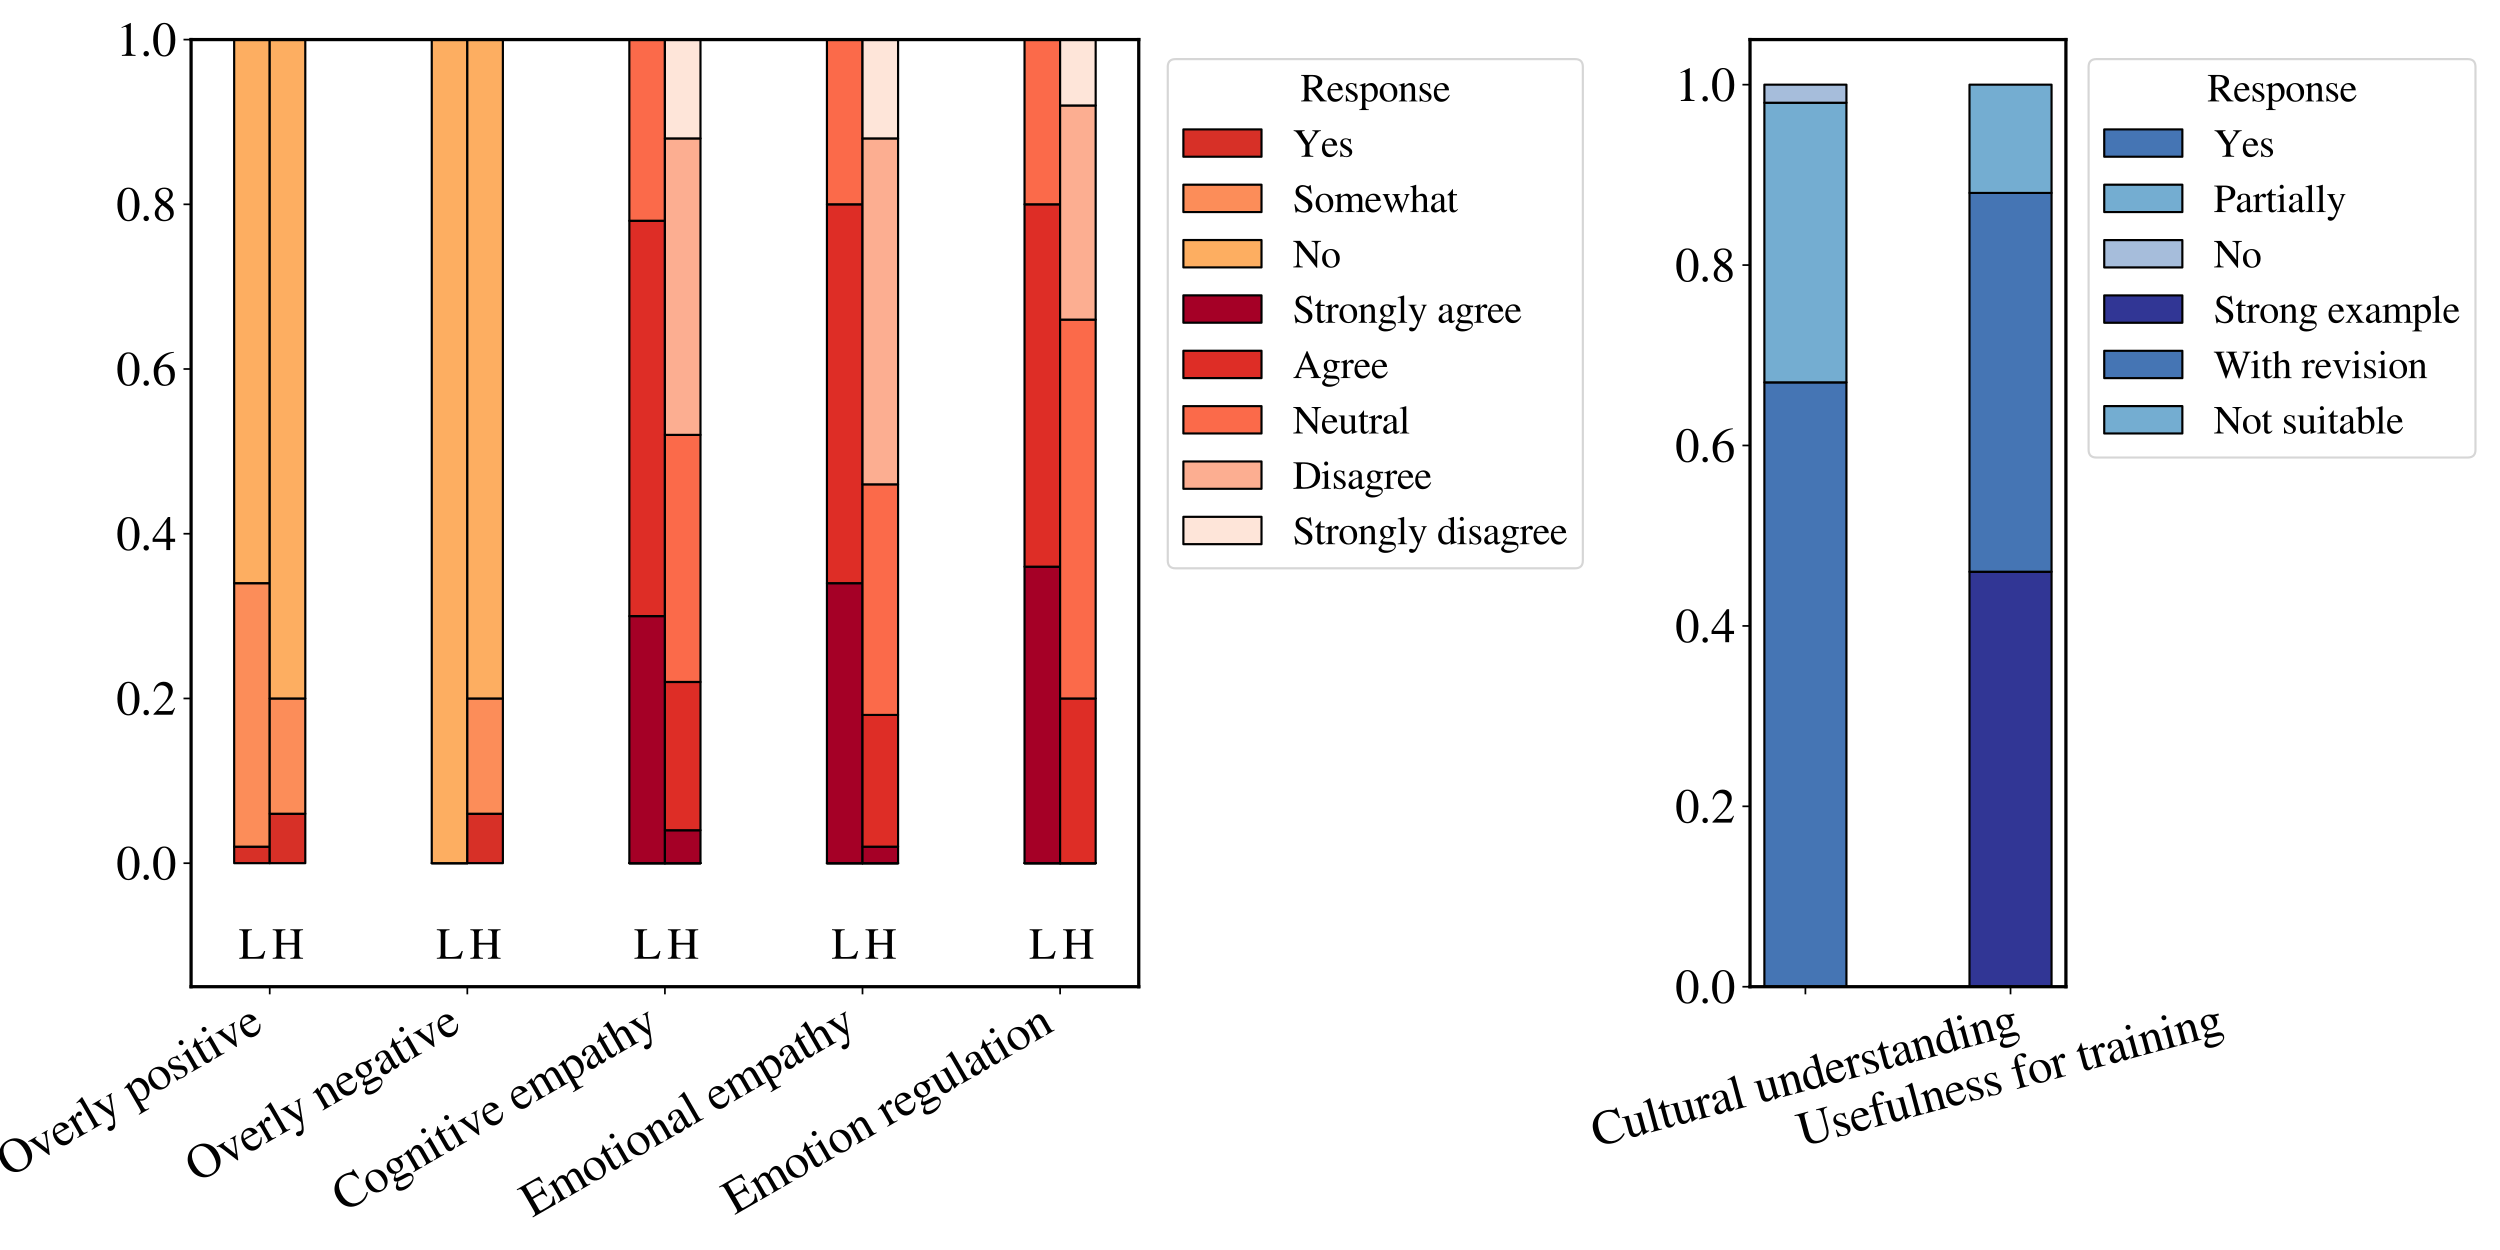 <?xml version="1.0" encoding="utf-8" standalone="no"?>
<!DOCTYPE svg PUBLIC "-//W3C//DTD SVG 1.1//EN"
  "http://www.w3.org/Graphics/SVG/1.1/DTD/svg11.dtd">
<svg xmlns:xlink="http://www.w3.org/1999/xlink" width="1152pt" height="576pt" viewBox="0 0 1152 576" xmlns="http://www.w3.org/2000/svg" version="1.1">
 <defs>
  <style type="text/css">*{stroke-linejoin: round; stroke-linecap: butt}</style>
 </defs>
 <g id="figure_1">
  <g id="patch_1">
   <path d="M 0 576 
L 1152 576 
L 1152 0 
L 0 0 
z
" style="fill: #ffffff"/>
  </g>
  <g id="axes_1">
   <g id="patch_2">
    <path d="M 88.051 454.679 
L 524.735 454.679 
L 524.735 18.238 
L 88.051 18.238 
z
" style="fill: #ffffff"/>
   </g>
   <g id="patch_3">
    <path d="M 107.9 397.752 
L 124.29 397.752 
L 124.29 390.161 
L 107.9 390.161 
z
" clip-path="url(#p61c72eaf73)" style="fill: #d73027; stroke: #000000; stroke-linejoin: miter"/>
   </g>
   <g id="patch_4">
    <path d="M 198.952 397.752 
L 215.341 397.752 
L 215.341 397.752 
L 198.952 397.752 
z
" clip-path="url(#p61c72eaf73)" style="fill: #d73027; stroke: #000000; stroke-linejoin: miter"/>
   </g>
   <g id="patch_5">
    <path d="M 290.004 397.752 
L 306.393 397.752 
L 306.393 397.752 
L 290.004 397.752 
z
" clip-path="url(#p61c72eaf73)" style="fill: #d73027; stroke: #000000; stroke-linejoin: miter"/>
   </g>
   <g id="patch_6">
    <path d="M 381.055 397.752 
L 397.445 397.752 
L 397.445 397.752 
L 381.055 397.752 
z
" clip-path="url(#p61c72eaf73)" style="fill: #d73027; stroke: #000000; stroke-linejoin: miter"/>
   </g>
   <g id="patch_7">
    <path d="M 472.107 397.752 
L 488.497 397.752 
L 488.497 397.752 
L 472.107 397.752 
z
" clip-path="url(#p61c72eaf73)" style="fill: #d73027; stroke: #000000; stroke-linejoin: miter"/>
   </g>
   <g id="patch_8">
    <path d="M 107.9 390.161 
L 124.29 390.161 
L 124.29 268.717 
L 107.9 268.717 
z
" clip-path="url(#p61c72eaf73)" style="fill: #fc8d59; stroke: #000000; stroke-linejoin: miter"/>
   </g>
   <g id="patch_9">
    <path d="M 198.952 397.752 
L 215.341 397.752 
L 215.341 397.752 
L 198.952 397.752 
z
" clip-path="url(#p61c72eaf73)" style="fill: #fc8d59; stroke: #000000; stroke-linejoin: miter"/>
   </g>
   <g id="patch_10">
    <path d="M 290.004 397.752 
L 306.393 397.752 
L 306.393 397.752 
L 290.004 397.752 
z
" clip-path="url(#p61c72eaf73)" style="fill: #fc8d59; stroke: #000000; stroke-linejoin: miter"/>
   </g>
   <g id="patch_11">
    <path d="M 381.055 397.752 
L 397.445 397.752 
L 397.445 397.752 
L 381.055 397.752 
z
" clip-path="url(#p61c72eaf73)" style="fill: #fc8d59; stroke: #000000; stroke-linejoin: miter"/>
   </g>
   <g id="patch_12">
    <path d="M 472.107 397.752 
L 488.497 397.752 
L 488.497 397.752 
L 472.107 397.752 
z
" clip-path="url(#p61c72eaf73)" style="fill: #fc8d59; stroke: #000000; stroke-linejoin: miter"/>
   </g>
   <g id="patch_13">
    <path d="M 107.9 268.717 
L 124.29 268.717 
L 124.29 18.238 
L 107.9 18.238 
z
" clip-path="url(#p61c72eaf73)" style="fill: #fdae61; stroke: #000000; stroke-linejoin: miter"/>
   </g>
   <g id="patch_14">
    <path d="M 198.952 397.752 
L 215.341 397.752 
L 215.341 18.238 
L 198.952 18.238 
z
" clip-path="url(#p61c72eaf73)" style="fill: #fdae61; stroke: #000000; stroke-linejoin: miter"/>
   </g>
   <g id="patch_15">
    <path d="M 290.004 397.752 
L 306.393 397.752 
L 306.393 397.752 
L 290.004 397.752 
z
" clip-path="url(#p61c72eaf73)" style="fill: #fdae61; stroke: #000000; stroke-linejoin: miter"/>
   </g>
   <g id="patch_16">
    <path d="M 381.055 397.752 
L 397.445 397.752 
L 397.445 397.752 
L 381.055 397.752 
z
" clip-path="url(#p61c72eaf73)" style="fill: #fdae61; stroke: #000000; stroke-linejoin: miter"/>
   </g>
   <g id="patch_17">
    <path d="M 472.107 397.752 
L 488.497 397.752 
L 488.497 397.752 
L 472.107 397.752 
z
" clip-path="url(#p61c72eaf73)" style="fill: #fdae61; stroke: #000000; stroke-linejoin: miter"/>
   </g>
   <g id="patch_18">
    <path d="M 107.9 18.238 
L 124.29 18.238 
L 124.29 18.238 
L 107.9 18.238 
z
" clip-path="url(#p61c72eaf73)" style="fill: #a50026; stroke: #000000; stroke-linejoin: miter"/>
   </g>
   <g id="patch_19">
    <path d="M 198.952 18.238 
L 215.341 18.238 
L 215.341 18.238 
L 198.952 18.238 
z
" clip-path="url(#p61c72eaf73)" style="fill: #a50026; stroke: #000000; stroke-linejoin: miter"/>
   </g>
   <g id="patch_20">
    <path d="M 290.004 397.752 
L 306.393 397.752 
L 306.393 283.898 
L 290.004 283.898 
z
" clip-path="url(#p61c72eaf73)" style="fill: #a50026; stroke: #000000; stroke-linejoin: miter"/>
   </g>
   <g id="patch_21">
    <path d="M 381.055 397.752 
L 397.445 397.752 
L 397.445 268.717 
L 381.055 268.717 
z
" clip-path="url(#p61c72eaf73)" style="fill: #a50026; stroke: #000000; stroke-linejoin: miter"/>
   </g>
   <g id="patch_22">
    <path d="M 472.107 397.752 
L 488.497 397.752 
L 488.497 261.127 
L 472.107 261.127 
z
" clip-path="url(#p61c72eaf73)" style="fill: #a50026; stroke: #000000; stroke-linejoin: miter"/>
   </g>
   <g id="patch_23">
    <path d="M 107.9 18.238 
L 124.29 18.238 
L 124.29 18.238 
L 107.9 18.238 
z
" clip-path="url(#p61c72eaf73)" style="fill: #de2d26; stroke: #000000; stroke-linejoin: miter"/>
   </g>
   <g id="patch_24">
    <path d="M 198.952 18.238 
L 215.341 18.238 
L 215.341 18.238 
L 198.952 18.238 
z
" clip-path="url(#p61c72eaf73)" style="fill: #de2d26; stroke: #000000; stroke-linejoin: miter"/>
   </g>
   <g id="patch_25">
    <path d="M 290.004 283.898 
L 306.393 283.898 
L 306.393 101.731 
L 290.004 101.731 
z
" clip-path="url(#p61c72eaf73)" style="fill: #de2d26; stroke: #000000; stroke-linejoin: miter"/>
   </g>
   <g id="patch_26">
    <path d="M 381.055 268.717 
L 397.445 268.717 
L 397.445 94.141 
L 381.055 94.141 
z
" clip-path="url(#p61c72eaf73)" style="fill: #de2d26; stroke: #000000; stroke-linejoin: miter"/>
   </g>
   <g id="patch_27">
    <path d="M 472.107 261.127 
L 488.497 261.127 
L 488.497 94.141 
L 472.107 94.141 
z
" clip-path="url(#p61c72eaf73)" style="fill: #de2d26; stroke: #000000; stroke-linejoin: miter"/>
   </g>
   <g id="patch_28">
    <path d="M 107.9 18.238 
L 124.29 18.238 
L 124.29 18.238 
L 107.9 18.238 
z
" clip-path="url(#p61c72eaf73)" style="fill: #fb6a4a; stroke: #000000; stroke-linejoin: miter"/>
   </g>
   <g id="patch_29">
    <path d="M 198.952 18.238 
L 215.341 18.238 
L 215.341 18.238 
L 198.952 18.238 
z
" clip-path="url(#p61c72eaf73)" style="fill: #fb6a4a; stroke: #000000; stroke-linejoin: miter"/>
   </g>
   <g id="patch_30">
    <path d="M 290.004 101.731 
L 306.393 101.731 
L 306.393 18.238 
L 290.004 18.238 
z
" clip-path="url(#p61c72eaf73)" style="fill: #fb6a4a; stroke: #000000; stroke-linejoin: miter"/>
   </g>
   <g id="patch_31">
    <path d="M 381.055 94.141 
L 397.445 94.141 
L 397.445 18.238 
L 381.055 18.238 
z
" clip-path="url(#p61c72eaf73)" style="fill: #fb6a4a; stroke: #000000; stroke-linejoin: miter"/>
   </g>
   <g id="patch_32">
    <path d="M 472.107 94.141 
L 488.497 94.141 
L 488.497 18.238 
L 472.107 18.238 
z
" clip-path="url(#p61c72eaf73)" style="fill: #fb6a4a; stroke: #000000; stroke-linejoin: miter"/>
   </g>
   <g id="patch_33">
    <path d="M 107.9 18.238 
L 124.29 18.238 
L 124.29 18.238 
L 107.9 18.238 
z
" clip-path="url(#p61c72eaf73)" style="fill: #fcae91; stroke: #000000; stroke-linejoin: miter"/>
   </g>
   <g id="patch_34">
    <path d="M 198.952 18.238 
L 215.341 18.238 
L 215.341 18.238 
L 198.952 18.238 
z
" clip-path="url(#p61c72eaf73)" style="fill: #fcae91; stroke: #000000; stroke-linejoin: miter"/>
   </g>
   <g id="patch_35">
    <path d="M 290.004 18.238 
L 306.393 18.238 
L 306.393 18.238 
L 290.004 18.238 
z
" clip-path="url(#p61c72eaf73)" style="fill: #fcae91; stroke: #000000; stroke-linejoin: miter"/>
   </g>
   <g id="patch_36">
    <path d="M 381.055 18.238 
L 397.445 18.238 
L 397.445 18.238 
L 381.055 18.238 
z
" clip-path="url(#p61c72eaf73)" style="fill: #fcae91; stroke: #000000; stroke-linejoin: miter"/>
   </g>
   <g id="patch_37">
    <path d="M 472.107 18.238 
L 488.497 18.238 
L 488.497 18.238 
L 472.107 18.238 
z
" clip-path="url(#p61c72eaf73)" style="fill: #fcae91; stroke: #000000; stroke-linejoin: miter"/>
   </g>
   <g id="patch_38">
    <path d="M 107.9 18.238 
L 124.29 18.238 
L 124.29 18.238 
L 107.9 18.238 
z
" clip-path="url(#p61c72eaf73)" style="fill: #fee5d9; stroke: #000000; stroke-linejoin: miter"/>
   </g>
   <g id="patch_39">
    <path d="M 198.952 18.238 
L 215.341 18.238 
L 215.341 18.238 
L 198.952 18.238 
z
" clip-path="url(#p61c72eaf73)" style="fill: #fee5d9; stroke: #000000; stroke-linejoin: miter"/>
   </g>
   <g id="patch_40">
    <path d="M 290.004 18.238 
L 306.393 18.238 
L 306.393 18.238 
L 290.004 18.238 
z
" clip-path="url(#p61c72eaf73)" style="fill: #fee5d9; stroke: #000000; stroke-linejoin: miter"/>
   </g>
   <g id="patch_41">
    <path d="M 381.055 18.238 
L 397.445 18.238 
L 397.445 18.238 
L 381.055 18.238 
z
" clip-path="url(#p61c72eaf73)" style="fill: #fee5d9; stroke: #000000; stroke-linejoin: miter"/>
   </g>
   <g id="patch_42">
    <path d="M 472.107 18.238 
L 488.497 18.238 
L 488.497 18.238 
L 472.107 18.238 
z
" clip-path="url(#p61c72eaf73)" style="fill: #fee5d9; stroke: #000000; stroke-linejoin: miter"/>
   </g>
   <g id="patch_43">
    <path d="M 124.29 397.752 
L 140.679 397.752 
L 140.679 374.981 
L 124.29 374.981 
z
" clip-path="url(#p61c72eaf73)" style="fill: #d73027; stroke: #000000; stroke-linejoin: miter"/>
   </g>
   <g id="patch_44">
    <path d="M 215.341 397.752 
L 231.731 397.752 
L 231.731 374.981 
L 215.341 374.981 
z
" clip-path="url(#p61c72eaf73)" style="fill: #d73027; stroke: #000000; stroke-linejoin: miter"/>
   </g>
   <g id="patch_45">
    <path d="M 306.393 397.752 
L 322.782 397.752 
L 322.782 397.752 
L 306.393 397.752 
z
" clip-path="url(#p61c72eaf73)" style="fill: #d73027; stroke: #000000; stroke-linejoin: miter"/>
   </g>
   <g id="patch_46">
    <path d="M 397.445 397.752 
L 413.834 397.752 
L 413.834 397.752 
L 397.445 397.752 
z
" clip-path="url(#p61c72eaf73)" style="fill: #d73027; stroke: #000000; stroke-linejoin: miter"/>
   </g>
   <g id="patch_47">
    <path d="M 488.497 397.752 
L 504.886 397.752 
L 504.886 397.752 
L 488.497 397.752 
z
" clip-path="url(#p61c72eaf73)" style="fill: #d73027; stroke: #000000; stroke-linejoin: miter"/>
   </g>
   <g id="patch_48">
    <path d="M 124.29 374.981 
L 140.679 374.981 
L 140.679 321.849 
L 124.29 321.849 
z
" clip-path="url(#p61c72eaf73)" style="fill: #fc8d59; stroke: #000000; stroke-linejoin: miter"/>
   </g>
   <g id="patch_49">
    <path d="M 215.341 374.981 
L 231.731 374.981 
L 231.731 321.849 
L 215.341 321.849 
z
" clip-path="url(#p61c72eaf73)" style="fill: #fc8d59; stroke: #000000; stroke-linejoin: miter"/>
   </g>
   <g id="patch_50">
    <path d="M 306.393 397.752 
L 322.782 397.752 
L 322.782 397.752 
L 306.393 397.752 
z
" clip-path="url(#p61c72eaf73)" style="fill: #fc8d59; stroke: #000000; stroke-linejoin: miter"/>
   </g>
   <g id="patch_51">
    <path d="M 397.445 397.752 
L 413.834 397.752 
L 413.834 397.752 
L 397.445 397.752 
z
" clip-path="url(#p61c72eaf73)" style="fill: #fc8d59; stroke: #000000; stroke-linejoin: miter"/>
   </g>
   <g id="patch_52">
    <path d="M 488.497 397.752 
L 504.886 397.752 
L 504.886 397.752 
L 488.497 397.752 
z
" clip-path="url(#p61c72eaf73)" style="fill: #fc8d59; stroke: #000000; stroke-linejoin: miter"/>
   </g>
   <g id="patch_53">
    <path d="M 124.29 321.849 
L 140.679 321.849 
L 140.679 18.238 
L 124.29 18.238 
z
" clip-path="url(#p61c72eaf73)" style="fill: #fdae61; stroke: #000000; stroke-linejoin: miter"/>
   </g>
   <g id="patch_54">
    <path d="M 215.341 321.849 
L 231.731 321.849 
L 231.731 18.238 
L 215.341 18.238 
z
" clip-path="url(#p61c72eaf73)" style="fill: #fdae61; stroke: #000000; stroke-linejoin: miter"/>
   </g>
   <g id="patch_55">
    <path d="M 306.393 397.752 
L 322.782 397.752 
L 322.782 397.752 
L 306.393 397.752 
z
" clip-path="url(#p61c72eaf73)" style="fill: #fdae61; stroke: #000000; stroke-linejoin: miter"/>
   </g>
   <g id="patch_56">
    <path d="M 397.445 397.752 
L 413.834 397.752 
L 413.834 397.752 
L 397.445 397.752 
z
" clip-path="url(#p61c72eaf73)" style="fill: #fdae61; stroke: #000000; stroke-linejoin: miter"/>
   </g>
   <g id="patch_57">
    <path d="M 488.497 397.752 
L 504.886 397.752 
L 504.886 397.752 
L 488.497 397.752 
z
" clip-path="url(#p61c72eaf73)" style="fill: #fdae61; stroke: #000000; stroke-linejoin: miter"/>
   </g>
   <g id="patch_58">
    <path d="M 124.29 18.238 
L 140.679 18.238 
L 140.679 18.238 
L 124.29 18.238 
z
" clip-path="url(#p61c72eaf73)" style="fill: #a50026; stroke: #000000; stroke-linejoin: miter"/>
   </g>
   <g id="patch_59">
    <path d="M 215.341 18.238 
L 231.731 18.238 
L 231.731 18.238 
L 215.341 18.238 
z
" clip-path="url(#p61c72eaf73)" style="fill: #a50026; stroke: #000000; stroke-linejoin: miter"/>
   </g>
   <g id="patch_60">
    <path d="M 306.393 397.752 
L 322.782 397.752 
L 322.782 382.571 
L 306.393 382.571 
z
" clip-path="url(#p61c72eaf73)" style="fill: #a50026; stroke: #000000; stroke-linejoin: miter"/>
   </g>
   <g id="patch_61">
    <path d="M 397.445 397.752 
L 413.834 397.752 
L 413.834 390.161 
L 397.445 390.161 
z
" clip-path="url(#p61c72eaf73)" style="fill: #a50026; stroke: #000000; stroke-linejoin: miter"/>
   </g>
   <g id="patch_62">
    <path d="M 488.497 397.752 
L 504.886 397.752 
L 504.886 397.752 
L 488.497 397.752 
z
" clip-path="url(#p61c72eaf73)" style="fill: #a50026; stroke: #000000; stroke-linejoin: miter"/>
   </g>
   <g id="patch_63">
    <path d="M 124.29 18.238 
L 140.679 18.238 
L 140.679 18.238 
L 124.29 18.238 
z
" clip-path="url(#p61c72eaf73)" style="fill: #de2d26; stroke: #000000; stroke-linejoin: miter"/>
   </g>
   <g id="patch_64">
    <path d="M 215.341 18.238 
L 231.731 18.238 
L 231.731 18.238 
L 215.341 18.238 
z
" clip-path="url(#p61c72eaf73)" style="fill: #de2d26; stroke: #000000; stroke-linejoin: miter"/>
   </g>
   <g id="patch_65">
    <path d="M 306.393 382.571 
L 322.782 382.571 
L 322.782 314.259 
L 306.393 314.259 
z
" clip-path="url(#p61c72eaf73)" style="fill: #de2d26; stroke: #000000; stroke-linejoin: miter"/>
   </g>
   <g id="patch_66">
    <path d="M 397.445 390.161 
L 413.834 390.161 
L 413.834 329.439 
L 397.445 329.439 
z
" clip-path="url(#p61c72eaf73)" style="fill: #de2d26; stroke: #000000; stroke-linejoin: miter"/>
   </g>
   <g id="patch_67">
    <path d="M 488.497 397.752 
L 504.886 397.752 
L 504.886 321.849 
L 488.497 321.849 
z
" clip-path="url(#p61c72eaf73)" style="fill: #de2d26; stroke: #000000; stroke-linejoin: miter"/>
   </g>
   <g id="patch_68">
    <path d="M 124.29 18.238 
L 140.679 18.238 
L 140.679 18.238 
L 124.29 18.238 
z
" clip-path="url(#p61c72eaf73)" style="fill: #fb6a4a; stroke: #000000; stroke-linejoin: miter"/>
   </g>
   <g id="patch_69">
    <path d="M 215.341 18.238 
L 231.731 18.238 
L 231.731 18.238 
L 215.341 18.238 
z
" clip-path="url(#p61c72eaf73)" style="fill: #fb6a4a; stroke: #000000; stroke-linejoin: miter"/>
   </g>
   <g id="patch_70">
    <path d="M 306.393 314.259 
L 322.782 314.259 
L 322.782 200.405 
L 306.393 200.405 
z
" clip-path="url(#p61c72eaf73)" style="fill: #fb6a4a; stroke: #000000; stroke-linejoin: miter"/>
   </g>
   <g id="patch_71">
    <path d="M 397.445 329.439 
L 413.834 329.439 
L 413.834 223.175 
L 397.445 223.175 
z
" clip-path="url(#p61c72eaf73)" style="fill: #fb6a4a; stroke: #000000; stroke-linejoin: miter"/>
   </g>
   <g id="patch_72">
    <path d="M 488.497 321.849 
L 504.886 321.849 
L 504.886 147.273 
L 488.497 147.273 
z
" clip-path="url(#p61c72eaf73)" style="fill: #fb6a4a; stroke: #000000; stroke-linejoin: miter"/>
   </g>
   <g id="patch_73">
    <path d="M 124.29 18.238 
L 140.679 18.238 
L 140.679 18.238 
L 124.29 18.238 
z
" clip-path="url(#p61c72eaf73)" style="fill: #fcae91; stroke: #000000; stroke-linejoin: miter"/>
   </g>
   <g id="patch_74">
    <path d="M 215.341 18.238 
L 231.731 18.238 
L 231.731 18.238 
L 215.341 18.238 
z
" clip-path="url(#p61c72eaf73)" style="fill: #fcae91; stroke: #000000; stroke-linejoin: miter"/>
   </g>
   <g id="patch_75">
    <path d="M 306.393 200.405 
L 322.782 200.405 
L 322.782 63.78 
L 306.393 63.78 
z
" clip-path="url(#p61c72eaf73)" style="fill: #fcae91; stroke: #000000; stroke-linejoin: miter"/>
   </g>
   <g id="patch_76">
    <path d="M 397.445 223.175 
L 413.834 223.175 
L 413.834 63.78 
L 397.445 63.78 
z
" clip-path="url(#p61c72eaf73)" style="fill: #fcae91; stroke: #000000; stroke-linejoin: miter"/>
   </g>
   <g id="patch_77">
    <path d="M 488.497 147.273 
L 504.886 147.273 
L 504.886 48.599 
L 488.497 48.599 
z
" clip-path="url(#p61c72eaf73)" style="fill: #fcae91; stroke: #000000; stroke-linejoin: miter"/>
   </g>
   <g id="patch_78">
    <path d="M 124.29 18.238 
L 140.679 18.238 
L 140.679 18.238 
L 124.29 18.238 
z
" clip-path="url(#p61c72eaf73)" style="fill: #fee5d9; stroke: #000000; stroke-linejoin: miter"/>
   </g>
   <g id="patch_79">
    <path d="M 215.341 18.238 
L 231.731 18.238 
L 231.731 18.238 
L 215.341 18.238 
z
" clip-path="url(#p61c72eaf73)" style="fill: #fee5d9; stroke: #000000; stroke-linejoin: miter"/>
   </g>
   <g id="patch_80">
    <path d="M 306.393 63.78 
L 322.782 63.78 
L 322.782 18.238 
L 306.393 18.238 
z
" clip-path="url(#p61c72eaf73)" style="fill: #fee5d9; stroke: #000000; stroke-linejoin: miter"/>
   </g>
   <g id="patch_81">
    <path d="M 397.445 63.78 
L 413.834 63.78 
L 413.834 18.238 
L 397.445 18.238 
z
" clip-path="url(#p61c72eaf73)" style="fill: #fee5d9; stroke: #000000; stroke-linejoin: miter"/>
   </g>
   <g id="patch_82">
    <path d="M 488.497 48.599 
L 504.886 48.599 
L 504.886 18.238 
L 488.497 18.238 
z
" clip-path="url(#p61c72eaf73)" style="fill: #fee5d9; stroke: #000000; stroke-linejoin: miter"/>
   </g>
   <g id="matplotlib.axis_1">
    <g id="xtick_1">
     <g id="line2d_1">
      <defs>
       <path id="mea0b383c91" d="M 0 0 
L 0 3.5 
" style="stroke: #000000; stroke-width: 0.8"/>
      </defs>
      <g>
       <use xlink:href="#mea0b383c91" x="124.29" y="454.679" style="stroke: #000000; stroke-width: 0.8"/>
      </g>
     </g>
     <g id="text_1">
      <!-- Overly positive -->
      <g transform="translate(3.898 542.822) rotate(-30) scale(0.22 -0.22)">
       <defs>
        <path id="Times-Roman-4f" d="M 2309 -88 
Q 1394 -88 806 531 
Q 219 1150 219 2116 
Q 219 3081 806 3701 
Q 1394 4322 2309 4322 
Q 3228 4322 3815 3701 
Q 4403 3081 4403 2116 
Q 4403 1150 3815 531 
Q 3228 -88 2309 -88 
L 2309 -88 
z
M 2309 141 
Q 2947 141 3309 667 
Q 3672 1194 3672 2116 
Q 3672 3041 3309 3567 
Q 2947 4094 2309 4094 
Q 1675 4094 1312 3567 
Q 950 3041 950 2116 
Q 950 1194 1312 667 
Q 1675 141 2309 141 
L 2309 141 
z
" transform="scale(0.016)"/>
        <path id="Times-Roman-76" d="M 613 2284 
Q 481 2591 387 2686 
Q 294 2781 122 2784 
L 122 2878 
L 747 2878 
L 1372 2878 
L 1372 2784 
Q 1125 2772 1084 2687 
Q 1044 2603 1153 2334 
L 1791 738 
L 1791 738 
L 1791 738 
L 2316 2084 
Q 2484 2509 2453 2643 
Q 2422 2778 2153 2784 
L 2153 2878 
L 2600 2878 
L 3050 2878 
L 3050 2784 
Q 2922 2781 2844 2687 
Q 2766 2594 2638 2284 
L 1703 -47 
Q 1688 -88 1644 -88 
L 1644 -88 
Q 1603 -88 1584 -47 
L 613 2284 
z
" transform="scale(0.016)"/>
        <path id="Times-Roman-65" d="M 1341 -63 
Q 800 -63 479 323 
Q 159 709 159 1359 
Q 159 2053 529 2498 
Q 900 2944 1475 2944 
Q 1988 2944 2294 2597 
Q 2572 2288 2591 1772 
L 2591 1772 
L 619 1772 
L 619 1772 
Q 619 1131 892 751 
Q 1166 372 1625 372 
Q 1928 372 2150 526 
Q 2372 681 2609 1056 
L 2713 994 
Q 2475 444 2145 190 
Q 1816 -63 1341 -63 
z
M 1938 1978 
L 1938 1978 
Q 1909 2291 1794 2472 
Q 1638 2719 1331 2719 
L 1322 2719 
Q 1000 2719 809 2463 
Q 669 2275 628 1978 
L 628 1978 
L 1938 1978 
z
" transform="scale(0.016)"/>
        <path id="Times-Roman-72" d="M 488 594 
L 488 2119 
Q 488 2413 405 2480 
Q 322 2547 44 2484 
L 44 2588 
Q 322 2681 519 2756 
Q 719 2834 991 2950 
L 1019 2931 
L 1019 2331 
L 1019 2331 
L 1019 2331 
Q 1178 2584 1341 2734 
Q 1566 2944 1800 2944 
Q 1956 2944 2048 2850 
Q 2141 2756 2141 2597 
Q 2141 2469 2073 2392 
Q 2006 2316 1897 2316 
Q 1834 2316 1776 2341 
Q 1719 2366 1659 2420 
Q 1600 2475 1547 2508 
Q 1494 2541 1463 2541 
Q 1356 2541 1244 2425 
Q 1175 2353 1097 2234 
Q 1063 2184 1044 2120 
Q 1025 2056 1025 2000 
L 1025 594 
Q 1025 288 1129 192 
Q 1234 97 1578 94 
L 1578 0 
L 806 0 
L 31 0 
L 31 94 
Q 316 97 403 194 
Q 488 288 488 594 
z
" transform="scale(0.016)"/>
        <path id="Times-Roman-6c" d="M 622 594 
L 622 3609 
Q 622 3897 534 3964 
Q 447 4031 122 3994 
L 122 4088 
Q 416 4159 628 4219 
Q 841 4278 1131 4372 
L 1159 4353 
L 1159 594 
Q 1159 291 1250 195 
Q 1341 100 1634 94 
L 1634 0 
L 881 0 
L 125 0 
L 125 94 
Q 434 100 528 197 
Q 622 291 622 594 
z
" transform="scale(0.016)"/>
        <path id="Times-Roman-79" d="M 2700 2384 
L 1831 103 
Q 1522 -756 1272 -1073 
Q 1022 -1391 656 -1391 
L 656 -1391 
Q 456 -1391 328 -1289 
Q 200 -1188 200 -1031 
Q 200 -891 279 -816 
Q 359 -741 509 -741 
L 528 -741 
Q 616 -741 756 -798 
Q 897 -856 984 -856 
Q 1038 -856 1094 -817 
Q 1150 -778 1197 -709 
Q 1366 -447 1513 -41 
L 1569 144 
L 1569 144 
L 572 2284 
Q 425 2594 334 2687 
Q 244 2781 91 2784 
L 91 2878 
L 744 2878 
L 1400 2878 
L 1400 2784 
Q 1113 2772 1061 2686 
Q 1009 2600 1128 2334 
L 1841 738 
L 1841 738 
L 1841 738 
L 2391 2297 
Q 2500 2600 2464 2687 
Q 2428 2775 2191 2784 
L 2191 2878 
L 2619 2878 
L 3050 2878 
L 3050 2784 
Q 2931 2781 2866 2706 
Q 2800 2631 2700 2384 
z
" transform="scale(0.016)"/>
        <path id="Times-Roman-20" transform="scale(0.016)"/>
        <path id="Times-Roman-70" d="M 488 2150 
Q 488 2403 411 2472 
Q 334 2541 75 2516 
L 75 2619 
Q 344 2700 531 2772 
Q 725 2844 988 2950 
L 1016 2931 
L 1016 2438 
L 1016 2438 
L 1131 2575 
Q 1475 2944 1972 2944 
Q 2428 2944 2720 2544 
Q 3013 2144 3013 1522 
Q 3013 875 2619 406 
Q 2225 -63 1684 -63 
Q 1309 -59 1025 197 
L 1025 197 
L 1025 -775 
Q 1025 -1078 1128 -1173 
Q 1231 -1269 1572 -1275 
L 1572 -1384 
L 803 -1384 
L 31 -1384 
L 31 -1275 
Q 316 -1272 402 -1176 
Q 488 -1081 488 -775 
L 488 2150 
z
M 1666 141 
Q 2028 141 2242 461 
Q 2456 781 2456 1322 
Q 2456 1884 2236 2220 
Q 2016 2556 1647 2556 
Q 1341 2556 1097 2319 
Q 1059 2284 1042 2239 
Q 1025 2194 1025 2134 
L 1025 606 
Q 1025 541 1040 497 
Q 1056 453 1097 406 
Q 1322 144 1666 141 
z
" transform="scale(0.016)"/>
        <path id="Times-Roman-6f" d="M 1597 -63 
Q 978 -63 581 353 
Q 184 769 184 1416 
Q 184 2084 581 2514 
Q 978 2944 1597 2944 
Q 2216 2944 2612 2526 
Q 3009 2109 3009 1459 
Q 3009 794 2612 365 
Q 2216 -63 1597 -63 
L 1597 -63 
z
M 1669 116 
Q 2019 116 2226 394 
Q 2434 672 2434 1138 
Q 2434 1881 2187 2323 
Q 1941 2766 1525 2766 
Q 1175 2766 967 2486 
Q 759 2206 759 1738 
Q 759 997 1007 556 
Q 1256 116 1669 116 
L 1669 116 
z
" transform="scale(0.016)"/>
        <path id="Times-Roman-73" d="M 1916 2016 
Q 1834 2406 1659 2601 
Q 1484 2797 1213 2797 
Q 997 2797 859 2681 
Q 722 2566 722 2381 
Q 722 2184 841 2056 
Q 959 1931 1334 1725 
Q 1856 1438 2044 1234 
Q 2228 1034 2228 756 
Q 2228 406 1962 171 
Q 1697 -63 1297 -63 
Q 1044 -63 659 50 
Q 594 69 533 55 
Q 472 41 434 0 
L 413 -25 
L 325 -25 
L 325 -25 
L 325 969 
L 325 969 
L 441 969 
Q 509 531 718 303 
Q 928 75 1259 75 
Q 1503 75 1642 198 
Q 1781 322 1781 544 
Q 1781 731 1653 859 
Q 1525 988 1119 1209 
Q 656 1466 491 1663 
Q 325 1856 325 2153 
Q 325 2500 575 2722 
Q 825 2944 1213 2944 
Q 1431 2947 1731 2831 
Q 1784 2809 1828 2818 
Q 1872 2828 1903 2869 
L 1913 2881 
L 1988 2881 
L 1988 2881 
L 2016 2016 
L 2016 2016 
L 1916 2016 
z
" transform="scale(0.016)"/>
        <path id="Times-Roman-69" d="M 600 594 
L 600 2119 
Q 600 2416 512 2483 
Q 425 2550 125 2484 
L 125 2588 
Q 413 2678 619 2756 
Q 825 2834 1109 2950 
L 1138 2931 
L 1138 594 
Q 1138 291 1228 195 
Q 1319 100 1613 94 
L 1613 0 
L 859 0 
L 103 0 
L 103 94 
Q 413 100 506 197 
Q 600 291 600 594 
z
M 828 4372 
Q 966 4372 1059 4276 
Q 1153 4181 1153 4044 
Q 1153 3906 1059 3812 
Q 966 3719 828 3719 
Q 691 3719 597 3812 
Q 503 3906 503 4044 
Q 503 4181 597 4276 
Q 691 4372 828 4372 
z
" transform="scale(0.016)"/>
        <path id="Times-Roman-74" d="M 450 631 
L 450 2675 
L 450 2675 
L 122 2675 
Q 84 2675 84 2713 
L 84 2709 
Q 84 2747 119 2772 
Q 347 2944 484 3097 
Q 684 3322 909 3659 
L 941 3706 
L 941 3706 
Q 966 3703 977 3684 
Q 988 3666 988 3619 
L 988 2878 
L 988 2878 
L 1634 2878 
L 1634 2675 
L 988 2675 
L 988 2675 
L 988 803 
Q 988 516 1063 391 
Q 1138 266 1313 266 
Q 1419 266 1526 328 
Q 1634 391 1706 494 
L 1788 422 
Q 1631 175 1450 59 
Q 1269 -56 1038 -56 
Q 763 -56 606 128 
Q 450 309 450 631 
z
" transform="scale(0.016)"/>
       </defs>
       <use xlink:href="#Times-Roman-4f"/>
       <use xlink:href="#Times-Roman-76" transform="translate(72.217 0)"/>
       <use xlink:href="#Times-Roman-65" transform="translate(122.217 0)"/>
       <use xlink:href="#Times-Roman-72" transform="translate(166.602 0)"/>
       <use xlink:href="#Times-Roman-6c" transform="translate(199.902 0)"/>
       <use xlink:href="#Times-Roman-79" transform="translate(227.686 0)"/>
       <use xlink:href="#Times-Roman-20" transform="translate(277.686 0)"/>
       <use xlink:href="#Times-Roman-70" transform="translate(302.686 0)"/>
       <use xlink:href="#Times-Roman-6f" transform="translate(352.686 0)"/>
       <use xlink:href="#Times-Roman-73" transform="translate(402.686 0)"/>
       <use xlink:href="#Times-Roman-69" transform="translate(441.602 0)"/>
       <use xlink:href="#Times-Roman-74" transform="translate(469.385 0)"/>
       <use xlink:href="#Times-Roman-69" transform="translate(497.168 0)"/>
       <use xlink:href="#Times-Roman-76" transform="translate(524.951 0)"/>
       <use xlink:href="#Times-Roman-65" transform="translate(574.951 0)"/>
      </g>
     </g>
    </g>
    <g id="xtick_2">
     <g id="line2d_2">
      <g>
       <use xlink:href="#mea0b383c91" x="215.341" y="454.679" style="stroke: #000000; stroke-width: 0.8"/>
      </g>
     </g>
     <g id="text_2">
      <!-- Overly negative -->
      <g transform="translate(90.738 545.25) rotate(-30) scale(0.22 -0.22)">
       <defs>
        <path id="Times-Roman-6e" d="M 516 594 
L 516 2184 
Q 516 2450 430 2526 
Q 344 2603 103 2550 
L 103 2653 
Q 366 2728 553 2791 
Q 744 2853 1003 2950 
L 1031 2931 
L 1031 2428 
L 1031 2428 
L 1031 2428 
Q 1269 2656 1472 2788 
Q 1725 2944 1928 2944 
Q 2319 2944 2517 2692 
Q 2716 2441 2716 1950 
L 2716 594 
Q 2716 288 2789 192 
Q 2863 97 3103 94 
L 3103 0 
L 2438 0 
L 1772 0 
L 1772 94 
Q 2025 97 2101 192 
Q 2178 288 2178 594 
L 2178 1959 
Q 2178 2284 2059 2437 
Q 1941 2591 1684 2591 
Q 1553 2591 1394 2497 
Q 1250 2413 1053 2225 
L 1053 2225 
L 1053 594 
Q 1053 288 1129 192 
Q 1206 97 1459 94 
L 1459 0 
L 791 0 
L 119 0 
L 119 94 
Q 366 97 441 194 
Q 516 288 516 594 
z
" transform="scale(0.016)"/>
        <path id="Times-Roman-67" d="M 853 575 
Q 853 488 1022 447 
Q 1191 406 1603 394 
L 2166 378 
Q 2528 366 2740 181 
Q 2953 -3 2953 -309 
Q 2953 -731 2445 -1062 
Q 1938 -1394 1288 -1394 
Q 822 -1394 500 -1214 
Q 178 -1034 178 -772 
Q 178 -600 331 -411 
Q 484 -222 816 19 
L 816 19 
L 744 47 
Q 469 153 469 356 
Q 469 456 592 600 
Q 716 744 1053 1044 
L 1053 1044 
Q 881 1109 750 1219 
Q 447 1475 447 1931 
Q 447 2375 748 2659 
Q 1050 2944 1522 2944 
Q 1825 2944 2063 2831 
Q 2150 2791 2251 2762 
Q 2353 2734 2413 2734 
L 3009 2734 
L 3009 2481 
L 2459 2481 
L 2459 2481 
Q 2600 2266 2600 1969 
Q 2600 1525 2315 1242 
Q 2031 959 1588 959 
Q 1397 956 1231 994 
L 1231 994 
Q 1072 906 963 784 
Q 853 666 853 575 
z
M 1475 2759 
Q 1241 2759 1102 2593 
Q 963 2428 963 2150 
Q 963 1678 1145 1398 
Q 1328 1119 1638 1119 
Q 1856 1119 1970 1275 
Q 2084 1431 2084 1725 
Q 2084 2197 1919 2478 
Q 1753 2759 1475 2759 
z
M 622 -563 
Q 622 -778 883 -903 
Q 1144 -1028 1591 -1028 
Q 2109 -1028 2440 -854 
Q 2772 -681 2772 -406 
Q 2772 -241 2637 -175 
Q 2503 -109 2131 -97 
L 1569 -81 
Q 1188 -66 938 -16 
L 938 -16 
Q 806 -147 714 -306 
Q 622 -466 622 -563 
z
" transform="scale(0.016)"/>
        <path id="Times-Roman-61" d="M 922 -63 
Q 622 -63 430 126 
Q 238 316 238 613 
Q 238 928 458 1158 
Q 678 1388 1172 1594 
L 1838 1869 
L 1838 1869 
L 1838 2209 
Q 1838 2509 1719 2650 
Q 1600 2791 1344 2791 
Q 1106 2791 978 2662 
Q 850 2534 903 2350 
Q 950 2188 869 2069 
Q 788 1950 628 1950 
Q 516 1950 437 2029 
Q 359 2109 359 2225 
Q 359 2519 668 2731 
Q 978 2944 1406 2944 
Q 1875 2944 2115 2723 
Q 2356 2503 2356 2072 
L 2356 597 
Q 2356 434 2398 367 
Q 2441 300 2544 300 
Q 2613 300 2689 334 
Q 2766 369 2828 425 
L 2828 256 
Q 2719 119 2559 31 
Q 2400 -56 2259 -56 
Q 2059 -56 1953 69 
Q 1853 184 1847 413 
L 1847 413 
Q 1725 291 1588 194 
Q 1228 -63 922 -63 
z
M 1838 759 
L 1838 1713 
L 1838 1713 
L 1481 1578 
Q 1156 1456 979 1256 
Q 803 1056 803 813 
Q 803 584 803 813 
Q 803 584 920 443 
Q 1038 303 1228 303 
Q 1463 303 1697 466 
Q 1781 522 1809 581 
Q 1838 644 1838 759 
z
" transform="scale(0.016)"/>
       </defs>
       <use xlink:href="#Times-Roman-4f"/>
       <use xlink:href="#Times-Roman-76" transform="translate(72.217 0)"/>
       <use xlink:href="#Times-Roman-65" transform="translate(122.217 0)"/>
       <use xlink:href="#Times-Roman-72" transform="translate(166.602 0)"/>
       <use xlink:href="#Times-Roman-6c" transform="translate(199.902 0)"/>
       <use xlink:href="#Times-Roman-79" transform="translate(227.686 0)"/>
       <use xlink:href="#Times-Roman-20" transform="translate(277.686 0)"/>
       <use xlink:href="#Times-Roman-6e" transform="translate(302.686 0)"/>
       <use xlink:href="#Times-Roman-65" transform="translate(352.686 0)"/>
       <use xlink:href="#Times-Roman-67" transform="translate(397.07 0)"/>
       <use xlink:href="#Times-Roman-61" transform="translate(447.07 0)"/>
       <use xlink:href="#Times-Roman-74" transform="translate(491.455 0)"/>
       <use xlink:href="#Times-Roman-69" transform="translate(519.238 0)"/>
       <use xlink:href="#Times-Roman-76" transform="translate(547.021 0)"/>
       <use xlink:href="#Times-Roman-65" transform="translate(597.021 0)"/>
      </g>
     </g>
    </g>
    <g id="xtick_3">
     <g id="line2d_3">
      <g>
       <use xlink:href="#mea0b383c91" x="306.393" y="454.679" style="stroke: #000000; stroke-width: 0.8"/>
      </g>
     </g>
     <g id="text_3">
      <!-- Cognitive empathy -->
      <g transform="translate(158.477 558.71) rotate(-30) scale(0.22 -0.22)">
       <defs>
        <path id="Times-Roman-43" d="M 4050 716 
Q 3694 309 3267 110 
Q 2841 -88 2328 -88 
Q 1344 -88 761 509 
Q 178 1106 178 2116 
Q 178 3081 789 3701 
Q 1400 4322 2350 4322 
Q 2800 4322 3347 4131 
Q 3494 4081 3614 4129 
Q 3734 4178 3778 4303 
L 3784 4322 
L 3903 4322 
L 3903 4322 
L 3972 2881 
L 3972 2881 
L 3825 2881 
Q 3691 3441 3317 3755 
Q 2944 4069 2413 4069 
Q 1719 4069 1320 3551 
Q 922 3034 922 2128 
Q 922 1225 1339 708 
Q 1756 191 2481 191 
Q 2894 191 3244 345 
Q 3594 500 3934 831 
L 4050 716 
z
" transform="scale(0.016)"/>
        <path id="Times-Roman-6d" d="M 559 594 
L 559 2194 
Q 559 2484 479 2553 
Q 400 2622 125 2559 
L 125 2663 
Q 394 2734 588 2794 
Q 781 2856 1047 2950 
L 1075 2931 
L 1075 2456 
L 1075 2456 
L 1075 2456 
Q 1381 2706 1581 2813 
Q 1825 2944 2028 2944 
Q 2416 2944 2616 2669 
Q 2691 2563 2741 2413 
L 2741 2413 
Q 3000 2678 3216 2800 
Q 3469 2944 3741 2944 
Q 4128 2944 4326 2669 
Q 4525 2394 4525 1856 
L 4525 594 
Q 4525 288 4608 192 
Q 4691 97 4959 94 
L 4959 0 
L 4256 0 
L 3553 0 
L 3553 94 
Q 3822 97 3905 192 
Q 3988 288 3988 594 
L 3988 1963 
Q 3988 2297 3877 2453 
Q 3766 2609 3528 2609 
Q 3303 2609 3125 2513 
Q 2963 2422 2813 2238 
L 2813 2238 
L 2813 594 
Q 2813 291 2903 195 
Q 2994 100 3288 94 
L 3288 0 
L 2559 0 
L 1828 0 
L 1828 94 
Q 2106 100 2190 195 
Q 2275 291 2275 594 
L 2275 1972 
Q 2275 2300 2165 2454 
Q 2056 2609 1822 2609 
Q 1603 2609 1422 2516 
Q 1259 2438 1097 2253 
L 1097 2253 
L 1097 594 
Q 1097 288 1180 192 
Q 1263 97 1531 94 
L 1531 0 
L 819 0 
L 103 0 
L 103 94 
Q 388 97 475 194 
Q 559 288 559 594 
z
" transform="scale(0.016)"/>
        <path id="Times-Roman-68" d="M 466 594 
L 466 3609 
Q 466 3888 394 3955 
Q 322 4022 56 3994 
L 56 4088 
Q 325 4159 516 4219 
Q 709 4278 975 4372 
L 1003 4353 
L 1003 2425 
L 1003 2425 
L 1003 2425 
Q 1200 2644 1394 2772 
Q 1656 2944 1909 2944 
Q 2316 2944 2522 2683 
Q 2728 2422 2728 1913 
L 2728 594 
Q 2728 288 2801 192 
Q 2875 97 3116 94 
L 3116 0 
L 2450 0 
L 1784 0 
L 1784 94 
Q 2038 97 2114 192 
Q 2191 288 2191 594 
L 2191 1928 
Q 2191 2269 2066 2430 
Q 1941 2591 1672 2591 
Q 1503 2591 1334 2488 
Q 1181 2391 1003 2191 
L 1003 2191 
L 1003 594 
Q 1003 288 1079 192 
Q 1156 97 1409 94 
L 1409 0 
L 741 0 
L 69 0 
L 69 94 
Q 316 97 391 194 
Q 466 288 466 594 
z
" transform="scale(0.016)"/>
       </defs>
       <use xlink:href="#Times-Roman-43"/>
       <use xlink:href="#Times-Roman-6f" transform="translate(66.699 0)"/>
       <use xlink:href="#Times-Roman-67" transform="translate(116.699 0)"/>
       <use xlink:href="#Times-Roman-6e" transform="translate(166.699 0)"/>
       <use xlink:href="#Times-Roman-69" transform="translate(216.699 0)"/>
       <use xlink:href="#Times-Roman-74" transform="translate(244.482 0)"/>
       <use xlink:href="#Times-Roman-69" transform="translate(272.266 0)"/>
       <use xlink:href="#Times-Roman-76" transform="translate(300.049 0)"/>
       <use xlink:href="#Times-Roman-65" transform="translate(350.049 0)"/>
       <use xlink:href="#Times-Roman-20" transform="translate(394.434 0)"/>
       <use xlink:href="#Times-Roman-65" transform="translate(419.434 0)"/>
       <use xlink:href="#Times-Roman-6d" transform="translate(463.818 0)"/>
       <use xlink:href="#Times-Roman-70" transform="translate(541.602 0)"/>
       <use xlink:href="#Times-Roman-61" transform="translate(591.602 0)"/>
       <use xlink:href="#Times-Roman-74" transform="translate(635.986 0)"/>
       <use xlink:href="#Times-Roman-68" transform="translate(663.77 0)"/>
       <use xlink:href="#Times-Roman-79" transform="translate(713.77 0)"/>
      </g>
     </g>
    </g>
    <g id="xtick_4">
     <g id="line2d_4">
      <g>
       <use xlink:href="#mea0b383c91" x="397.445" y="454.679" style="stroke: #000000; stroke-width: 0.8"/>
      </g>
     </g>
     <g id="text_4">
      <!-- Emotional empathy -->
      <g transform="translate(245.313 561.147) rotate(-30) scale(0.22 -0.22)">
       <defs>
        <path id="Times-Roman-45" d="M 78 0 
L 78 122 
Q 428 128 534 233 
Q 641 338 641 678 
L 641 3559 
Q 641 3900 534 4004 
Q 428 4109 78 4116 
L 78 4238 
L 1294 4238 
L 1294 4238 
L 3475 4238 
L 3475 4238 
L 3484 3772 
L 3497 3306 
L 3344 3306 
Q 3291 3731 3100 3862 
Q 2909 3994 2338 3994 
L 1522 3994 
Q 1384 3994 1339 3948 
Q 1294 3903 1294 3766 
L 1294 2353 
L 1294 2353 
L 2216 2353 
Q 2641 2353 2784 2468 
Q 2928 2584 2975 2963 
L 3122 2963 
L 3122 2222 
L 3122 1481 
L 2975 1481 
Q 2928 1859 2784 1975 
Q 2641 2091 2216 2091 
L 1294 2091 
L 1294 2091 
L 1294 538 
Q 1294 363 1353 303 
Q 1413 244 1588 244 
L 2191 244 
Q 2866 244 3142 403 
Q 3419 563 3644 1081 
L 3819 1081 
L 3678 541 
L 3534 0 
L 3534 0 
L 1294 0 
L 1294 0 
L 78 0 
z
" transform="scale(0.016)"/>
       </defs>
       <use xlink:href="#Times-Roman-45"/>
       <use xlink:href="#Times-Roman-6d" transform="translate(61.084 0)"/>
       <use xlink:href="#Times-Roman-6f" transform="translate(138.867 0)"/>
       <use xlink:href="#Times-Roman-74" transform="translate(188.867 0)"/>
       <use xlink:href="#Times-Roman-69" transform="translate(216.65 0)"/>
       <use xlink:href="#Times-Roman-6f" transform="translate(244.434 0)"/>
       <use xlink:href="#Times-Roman-6e" transform="translate(294.434 0)"/>
       <use xlink:href="#Times-Roman-61" transform="translate(344.434 0)"/>
       <use xlink:href="#Times-Roman-6c" transform="translate(388.818 0)"/>
       <use xlink:href="#Times-Roman-20" transform="translate(416.602 0)"/>
       <use xlink:href="#Times-Roman-65" transform="translate(441.602 0)"/>
       <use xlink:href="#Times-Roman-6d" transform="translate(485.986 0)"/>
       <use xlink:href="#Times-Roman-70" transform="translate(563.77 0)"/>
       <use xlink:href="#Times-Roman-61" transform="translate(613.77 0)"/>
       <use xlink:href="#Times-Roman-74" transform="translate(658.154 0)"/>
       <use xlink:href="#Times-Roman-68" transform="translate(685.938 0)"/>
       <use xlink:href="#Times-Roman-79" transform="translate(735.938 0)"/>
      </g>
     </g>
    </g>
    <g id="xtick_5">
     <g id="line2d_5">
      <g>
       <use xlink:href="#mea0b383c91" x="488.497" y="454.679" style="stroke: #000000; stroke-width: 0.8"/>
      </g>
     </g>
     <g id="text_5">
      <!-- Emotion regulation -->
      <g transform="translate(338.473 559.927) rotate(-30) scale(0.22 -0.22)">
       <defs>
        <path id="Times-Roman-75" d="M 991 2878 
L 991 863 
Q 991 584 1112 443 
Q 1234 303 1475 303 
Q 1631 303 1803 391 
Q 1909 447 2022 534 
Q 2069 572 2097 631 
Q 2125 691 2125 756 
L 2125 2284 
Q 2125 2588 2036 2683 
Q 1947 2778 1653 2784 
L 1653 2878 
L 2156 2878 
L 2663 2878 
L 2663 2878 
L 2663 691 
Q 2663 453 2738 384 
Q 2813 316 3066 325 
L 3066 234 
L 2625 88 
L 2184 -63 
L 2156 -44 
L 2156 478 
L 2156 478 
L 2156 478 
Q 1853 166 1670 50 
Q 1488 -66 1238 -66 
Q 866 -66 659 168 
Q 453 403 453 825 
L 453 2284 
Q 453 2591 378 2686 
Q 303 2781 56 2784 
L 56 2878 
L 522 2878 
L 991 2878 
L 991 2878 
z
" transform="scale(0.016)"/>
       </defs>
       <use xlink:href="#Times-Roman-45"/>
       <use xlink:href="#Times-Roman-6d" transform="translate(61.084 0)"/>
       <use xlink:href="#Times-Roman-6f" transform="translate(138.867 0)"/>
       <use xlink:href="#Times-Roman-74" transform="translate(188.867 0)"/>
       <use xlink:href="#Times-Roman-69" transform="translate(216.65 0)"/>
       <use xlink:href="#Times-Roman-6f" transform="translate(244.434 0)"/>
       <use xlink:href="#Times-Roman-6e" transform="translate(294.434 0)"/>
       <use xlink:href="#Times-Roman-20" transform="translate(344.434 0)"/>
       <use xlink:href="#Times-Roman-72" transform="translate(369.434 0)"/>
       <use xlink:href="#Times-Roman-65" transform="translate(402.734 0)"/>
       <use xlink:href="#Times-Roman-67" transform="translate(447.119 0)"/>
       <use xlink:href="#Times-Roman-75" transform="translate(497.119 0)"/>
       <use xlink:href="#Times-Roman-6c" transform="translate(547.119 0)"/>
       <use xlink:href="#Times-Roman-61" transform="translate(574.902 0)"/>
       <use xlink:href="#Times-Roman-74" transform="translate(619.287 0)"/>
       <use xlink:href="#Times-Roman-69" transform="translate(647.07 0)"/>
       <use xlink:href="#Times-Roman-6f" transform="translate(674.854 0)"/>
       <use xlink:href="#Times-Roman-6e" transform="translate(724.854 0)"/>
      </g>
     </g>
    </g>
   </g>
   <g id="matplotlib.axis_2">
    <g id="ytick_1">
     <g id="line2d_6">
      <defs>
       <path id="m2abeec90de" d="M 0 0 
L -3.5 0 
" style="stroke: #000000; stroke-width: 0.8"/>
      </defs>
      <g>
       <use xlink:href="#m2abeec90de" x="88.051" y="397.752" style="stroke: #000000; stroke-width: 0.8"/>
      </g>
     </g>
     <g id="text_6">
      <!-- 0.0 -->
      <g transform="translate(53.551 405.266) scale(0.22 -0.22)">
       <defs>
        <path id="Times-Roman-30" d="M 1600 -84 
Q 953 -84 553 523 
Q 153 1131 153 2116 
Q 153 3103 553 3712 
Q 953 4322 1600 4322 
Q 2250 4322 2648 3712 
Q 3047 3103 3047 2116 
Q 3047 1131 2648 523 
Q 2250 -84 1600 -84 
L 1600 -84 
z
M 1600 81 
Q 2025 81 2231 589 
Q 2438 1097 2434 2141 
Q 2438 3163 2231 3659 
Q 2025 4156 1600 4156 
Q 1178 4156 973 3647 
Q 769 3138 766 2091 
Q 769 1072 973 576 
Q 1178 81 1600 81 
L 1600 81 
z
" transform="scale(0.016)"/>
        <path id="Times-Roman-2e" d="M 803 641 
Q 953 641 1056 537 
Q 1159 434 1159 284 
Q 1159 138 1056 34 
Q 953 -69 803 -69 
Q 653 -69 550 34 
Q 447 138 447 284 
Q 447 434 550 537 
Q 653 641 803 641 
z
" transform="scale(0.016)"/>
       </defs>
       <use xlink:href="#Times-Roman-30"/>
       <use xlink:href="#Times-Roman-2e" transform="translate(50 0)"/>
       <use xlink:href="#Times-Roman-30" transform="translate(75 0)"/>
      </g>
     </g>
    </g>
    <g id="ytick_2">
     <g id="line2d_7">
      <g>
       <use xlink:href="#m2abeec90de" x="88.051" y="321.849" style="stroke: #000000; stroke-width: 0.8"/>
      </g>
     </g>
     <g id="text_7">
      <!-- 0.2 -->
      <g transform="translate(53.551 329.363) scale(0.22 -0.22)">
       <defs>
        <path id="Times-Roman-32" d="M 2725 3178 
Q 2725 2728 2391 2231 
Q 2059 1738 1144 822 
L 806 484 
L 806 484 
L 2278 484 
Q 2525 484 2642 561 
Q 2759 638 2925 909 
L 3016 875 
L 2841 438 
L 2666 0 
L 2666 0 
L 191 0 
L 191 44 
L 191 91 
L 1016 944 
Q 1663 1609 1916 2050 
Q 2169 2491 2169 2950 
Q 2169 3347 1912 3600 
Q 1656 3853 1253 3853 
Q 938 3853 698 3634 
Q 459 3416 338 3016 
L 203 3050 
Q 294 3631 656 3976 
Q 1019 4322 1538 4322 
Q 2059 4322 2394 4000 
Q 2725 3681 2725 3178 
z
" transform="scale(0.016)"/>
       </defs>
       <use xlink:href="#Times-Roman-30"/>
       <use xlink:href="#Times-Roman-2e" transform="translate(50 0)"/>
       <use xlink:href="#Times-Roman-32" transform="translate(75 0)"/>
      </g>
     </g>
    </g>
    <g id="ytick_3">
     <g id="line2d_8">
      <g>
       <use xlink:href="#m2abeec90de" x="88.051" y="245.946" style="stroke: #000000; stroke-width: 0.8"/>
      </g>
     </g>
     <g id="text_8">
      <!-- 0.4 -->
      <g transform="translate(53.551 253.461) scale(0.22 -0.22)">
       <defs>
        <path id="Times-Roman-34" d="M 1875 1072 
L 78 1072 
L 78 1278 
L 78 1488 
L 2084 4325 
L 2228 4325 
L 2375 4325 
L 2375 1481 
L 2375 1481 
L 3022 1481 
L 3022 1072 
L 2375 1072 
L 2375 1072 
L 2375 0 
L 1875 0 
L 1875 1072 
L 1875 1072 
z
M 1875 1481 
L 1875 1481 
L 1875 3681 
L 1875 3681 
L 1875 3681 
L 334 1488 
L 331 1481 
L 1875 1481 
z
" transform="scale(0.016)"/>
       </defs>
       <use xlink:href="#Times-Roman-30"/>
       <use xlink:href="#Times-Roman-2e" transform="translate(50 0)"/>
       <use xlink:href="#Times-Roman-34" transform="translate(75 0)"/>
      </g>
     </g>
    </g>
    <g id="ytick_4">
     <g id="line2d_9">
      <g>
       <use xlink:href="#m2abeec90de" x="88.051" y="170.044" style="stroke: #000000; stroke-width: 0.8"/>
      </g>
     </g>
     <g id="text_9">
      <!-- 0.6 -->
      <g transform="translate(53.551 177.558) scale(0.22 -0.22)">
       <defs>
        <path id="Times-Roman-36" d="M 2859 4378 
L 2878 4275 
Q 1991 4163 1403 3422 
Q 1034 2956 900 2381 
L 900 2381 
L 925 2403 
Q 1344 2741 1828 2741 
Q 2363 2741 2678 2381 
Q 2994 2022 2994 1413 
Q 2994 728 2617 322 
Q 2241 -84 1606 -84 
Q 981 -84 600 447 
Q 219 978 219 1847 
Q 219 2875 988 3609 
Q 1753 4344 2859 4378 
z
M 1703 88 
Q 2050 88 2239 364 
Q 2428 641 2428 1147 
Q 2428 1778 2206 2111 
Q 1984 2444 1563 2444 
Q 1381 2444 1225 2391 
Q 991 2309 912 2186 
Q 834 2063 822 1753 
L 819 1675 
Q 819 944 1058 516 
Q 1297 88 1703 88 
z
" transform="scale(0.016)"/>
       </defs>
       <use xlink:href="#Times-Roman-30"/>
       <use xlink:href="#Times-Roman-2e" transform="translate(50 0)"/>
       <use xlink:href="#Times-Roman-36" transform="translate(75 0)"/>
      </g>
     </g>
    </g>
    <g id="ytick_5">
     <g id="line2d_10">
      <g>
       <use xlink:href="#m2abeec90de" x="88.051" y="94.141" style="stroke: #000000; stroke-width: 0.8"/>
      </g>
     </g>
     <g id="text_10">
      <!-- 0.8 -->
      <g transform="translate(53.551 101.655) scale(0.22 -0.22)">
       <defs>
        <path id="Times-Roman-38" d="M 406 3275 
Q 406 3734 745 4028 
Q 1084 4322 1613 4322 
Q 2100 4322 2412 4067 
Q 2725 3813 2725 3416 
Q 2725 3078 2428 2772 
Q 2216 2556 1869 2369 
L 1869 2369 
Q 2428 1938 2628 1678 
Q 2847 1388 2847 956 
Q 2847 500 2490 208 
Q 2134 -84 1578 -84 
Q 1044 -84 701 211 
Q 359 506 359 969 
Q 359 1303 616 1619 
Q 813 1859 1194 2134 
L 1194 2134 
Q 800 2438 619 2678 
Q 406 2963 406 3275 
z
M 2284 3450 
Q 2284 3775 2092 3961 
Q 1900 4147 1563 4147 
Q 1259 4147 1065 3961 
Q 872 3775 872 3484 
Q 872 3231 1022 3051 
Q 1172 2872 1694 2491 
L 1694 2491 
Q 1950 2663 2081 2838 
Q 2284 3100 2284 3450 
z
M 850 991 
Q 850 572 1065 331 
Q 1281 91 1659 91 
Q 1994 91 2184 284 
Q 2375 478 2375 816 
Q 2375 1109 2192 1326 
Q 2009 1544 1366 2003 
L 1366 2003 
Q 1134 1816 1022 1634 
Q 850 1366 850 991 
z
" transform="scale(0.016)"/>
       </defs>
       <use xlink:href="#Times-Roman-30"/>
       <use xlink:href="#Times-Roman-2e" transform="translate(50 0)"/>
       <use xlink:href="#Times-Roman-38" transform="translate(75 0)"/>
      </g>
     </g>
    </g>
    <g id="ytick_6">
     <g id="line2d_11">
      <g>
       <use xlink:href="#m2abeec90de" x="88.051" y="18.238" style="stroke: #000000; stroke-width: 0.8"/>
      </g>
     </g>
     <g id="text_11">
      <!-- 1.0 -->
      <g transform="translate(53.551 25.753) scale(0.22 -0.22)">
       <defs>
        <path id="Times-Roman-31" d="M 1359 678 
L 1359 3497 
Q 1359 3756 1223 3789 
Q 1088 3822 709 3650 
L 709 3744 
L 1297 4031 
L 1888 4322 
L 1916 4303 
L 1916 678 
Q 1916 338 2033 233 
Q 2150 128 2534 122 
L 2534 0 
L 1638 0 
L 741 0 
L 741 122 
Q 1125 128 1244 234 
Q 1359 338 1359 678 
z
" transform="scale(0.016)"/>
       </defs>
       <use xlink:href="#Times-Roman-31"/>
       <use xlink:href="#Times-Roman-2e" transform="translate(50 0)"/>
       <use xlink:href="#Times-Roman-30" transform="translate(75 0)"/>
      </g>
     </g>
    </g>
   </g>
   <g id="patch_83">
    <path d="M 88.051 454.679 
L 88.051 18.238 
" style="fill: none; stroke: #000000; stroke-width: 1.5; stroke-linejoin: miter; stroke-linecap: square"/>
   </g>
   <g id="patch_84">
    <path d="M 524.735 454.679 
L 524.735 18.238 
" style="fill: none; stroke: #000000; stroke-width: 1.5; stroke-linejoin: miter; stroke-linecap: square"/>
   </g>
   <g id="patch_85">
    <path d="M 88.051 454.679 
L 524.735 454.679 
" style="fill: none; stroke: #000000; stroke-width: 1.5; stroke-linejoin: miter; stroke-linecap: square"/>
   </g>
   <g id="patch_86">
    <path d="M 88.051 18.238 
L 524.735 18.238 
" style="fill: none; stroke: #000000; stroke-width: 1.5; stroke-linejoin: miter; stroke-linecap: square"/>
   </g>
   <g id="text_12">
    <!-- L -->
    <g transform="translate(109.987 441.775) scale(0.2 -0.2)">
     <defs>
      <path id="Times-Roman-4c" d="M 78 0 
L 78 122 
Q 428 128 534 233 
Q 641 338 641 678 
L 641 3559 
Q 641 3900 534 4004 
Q 428 4109 78 4116 
L 78 4238 
L 994 4238 
L 1913 4238 
L 1913 4116 
Q 1528 4109 1411 4004 
Q 1294 3900 1294 3559 
L 1294 538 
Q 1294 363 1353 303 
Q 1413 244 1588 244 
L 2031 244 
Q 2809 244 3118 409 
Q 3428 575 3659 1113 
L 3825 1113 
L 3684 556 
L 3541 0 
L 3541 0 
L 1294 0 
L 1294 0 
L 78 0 
z
" transform="scale(0.016)"/>
     </defs>
     <use xlink:href="#Times-Roman-4c"/>
    </g>
   </g>
   <g id="text_13">
    <!-- H -->
    <g transform="translate(125.262 441.775) scale(0.2 -0.2)">
     <defs>
      <path id="Times-Roman-48" d="M 684 678 
L 684 3559 
Q 684 3900 578 4004 
Q 472 4109 122 4116 
L 122 4238 
L 1038 4238 
L 1956 4238 
L 1956 4116 
Q 1572 4109 1455 4004 
Q 1338 3900 1338 3559 
L 1338 2291 
L 1338 2291 
L 3278 2291 
L 3278 2291 
L 3278 3559 
Q 3278 3900 3161 4004 
Q 3044 4109 2659 4116 
L 2659 4238 
L 3575 4238 
L 4494 4238 
L 4494 4116 
Q 4144 4109 4037 4004 
Q 3931 3900 3931 3559 
L 3931 678 
Q 3931 338 4037 233 
Q 4144 128 4494 122 
L 4494 0 
L 3578 0 
L 2659 0 
L 2659 122 
Q 3044 128 3161 233 
Q 3278 338 3278 678 
L 3278 2028 
L 3278 2028 
L 1338 2028 
L 1338 2028 
L 1338 678 
Q 1338 338 1455 233 
Q 1572 128 1956 122 
L 1956 0 
L 1041 0 
L 122 0 
L 122 122 
Q 472 128 578 234 
Q 684 338 684 678 
z
" transform="scale(0.016)"/>
     </defs>
     <use xlink:href="#Times-Roman-48"/>
    </g>
   </g>
   <g id="text_14">
    <!-- L -->
    <g transform="translate(201.039 441.775) scale(0.2 -0.2)">
     <use xlink:href="#Times-Roman-4c"/>
    </g>
   </g>
   <g id="text_15">
    <!-- H -->
    <g transform="translate(216.314 441.775) scale(0.2 -0.2)">
     <use xlink:href="#Times-Roman-48"/>
    </g>
   </g>
   <g id="text_16">
    <!-- L -->
    <g transform="translate(292.091 441.775) scale(0.2 -0.2)">
     <use xlink:href="#Times-Roman-4c"/>
    </g>
   </g>
   <g id="text_17">
    <!-- H -->
    <g transform="translate(307.366 441.775) scale(0.2 -0.2)">
     <use xlink:href="#Times-Roman-48"/>
    </g>
   </g>
   <g id="text_18">
    <!-- L -->
    <g transform="translate(383.142 441.775) scale(0.2 -0.2)">
     <use xlink:href="#Times-Roman-4c"/>
    </g>
   </g>
   <g id="text_19">
    <!-- H -->
    <g transform="translate(398.418 441.775) scale(0.2 -0.2)">
     <use xlink:href="#Times-Roman-48"/>
    </g>
   </g>
   <g id="text_20">
    <!-- L -->
    <g transform="translate(474.194 441.775) scale(0.2 -0.2)">
     <use xlink:href="#Times-Roman-4c"/>
    </g>
   </g>
   <g id="text_21">
    <!-- H -->
    <g transform="translate(489.469 441.775) scale(0.2 -0.2)">
     <use xlink:href="#Times-Roman-48"/>
    </g>
   </g>
   <g id="legend_1">
    <g id="patch_87">
     <path d="M 541.702 261.879 
L 725.777 261.879 
Q 729.377 261.879 729.377 258.279 
L 729.377 30.838 
Q 729.377 27.238 725.777 27.238 
L 541.702 27.238 
Q 538.102 27.238 538.102 30.838 
L 538.102 258.279 
Q 538.102 261.879 541.702 261.879 
z
" style="fill: #ffffff; opacity: 0.8; stroke: #cccccc; stroke-linejoin: miter"/>
    </g>
    <g id="text_22">
     <!-- Response -->
     <g transform="translate(599.24 46.734) scale(0.18 -0.18)">
      <defs>
       <path id="Times-Roman-52" d="M 653 678 
L 653 3559 
Q 653 3900 550 4004 
Q 447 4109 109 4116 
L 109 4238 
L 978 4238 
L 978 4238 
L 1909 4238 
Q 2653 4238 3075 3942 
Q 3497 3647 3497 3128 
Q 3497 2591 3038 2284 
Q 2766 2106 2375 2028 
L 2375 2028 
L 3441 678 
Q 3713 334 3859 229 
Q 4006 125 4209 122 
L 4209 0 
L 3878 0 
L 3178 0 
L 1684 1978 
L 1684 1978 
Q 1488 1978 1306 1966 
L 1306 1966 
L 1306 678 
Q 1306 338 1423 233 
Q 1541 128 1925 122 
L 1925 0 
L 1019 0 
L 109 0 
L 109 122 
Q 447 128 550 234 
Q 653 338 653 678 
z
M 1306 2188 
L 1306 2188 
Q 1375 2194 1441 2188 
Q 2131 2188 2467 2420 
Q 2803 2653 2803 3134 
Q 2803 3559 2522 3784 
Q 2241 4009 1709 4009 
Q 1616 4009 1525 3997 
Q 1394 3981 1350 3926 
Q 1306 3872 1306 3728 
L 1306 2188 
z
" transform="scale(0.016)"/>
      </defs>
      <use xlink:href="#Times-Roman-52"/>
      <use xlink:href="#Times-Roman-65" transform="translate(66.699 0)"/>
      <use xlink:href="#Times-Roman-73" transform="translate(111.084 0)"/>
      <use xlink:href="#Times-Roman-70" transform="translate(150 0)"/>
      <use xlink:href="#Times-Roman-6f" transform="translate(200 0)"/>
      <use xlink:href="#Times-Roman-6e" transform="translate(250 0)"/>
      <use xlink:href="#Times-Roman-73" transform="translate(300 0)"/>
      <use xlink:href="#Times-Roman-65" transform="translate(338.916 0)"/>
     </g>
    </g>
    <g id="patch_88">
     <path d="M 545.302 72.227 
L 581.302 72.227 
L 581.302 59.627 
L 545.302 59.627 
z
" style="fill: #d73027; stroke: #000000; stroke-linejoin: miter"/>
    </g>
    <g id="text_23">
     <!-- Yes -->
     <g transform="translate(595.702 72.227) scale(0.18 -0.18)">
      <defs>
       <path id="Times-Roman-59" d="M 2016 1869 
L 2016 1869 
L 869 3559 
Q 628 3900 490 4006 
Q 353 4113 141 4116 
L 141 4238 
L 1022 4238 
L 1906 4238 
L 1906 4116 
Q 1531 4109 1484 4004 
Q 1438 3900 1659 3559 
L 2541 2222 
L 2541 2222 
L 3263 3338 
Q 3575 3816 3550 3962 
Q 3525 4109 3134 4116 
L 3134 4238 
L 3819 4238 
L 4503 4238 
L 4503 4116 
Q 4259 4113 4114 4006 
Q 3969 3900 3738 3559 
L 2669 1963 
L 2669 1963 
L 2669 678 
Q 2669 338 2786 233 
Q 2903 128 3288 122 
L 3288 0 
L 2344 0 
L 1397 0 
L 1397 122 
Q 1781 128 1898 233 
Q 2016 338 2016 678 
L 2016 1869 
z
" transform="scale(0.016)"/>
      </defs>
      <use xlink:href="#Times-Roman-59"/>
      <use xlink:href="#Times-Roman-65" transform="translate(72.217 0)"/>
      <use xlink:href="#Times-Roman-73" transform="translate(116.602 0)"/>
     </g>
    </g>
    <g id="patch_89">
     <path d="M 545.302 97.719 
L 581.302 97.719 
L 581.302 85.119 
L 545.302 85.119 
z
" style="fill: #fc8d59; stroke: #000000; stroke-linejoin: miter"/>
    </g>
    <g id="text_24">
     <!-- Somewhat -->
     <g transform="translate(595.702 97.719) scale(0.18 -0.18)">
      <defs>
       <path id="Times-Roman-53" d="M 2850 2966 
Q 2744 3447 2406 3756 
Q 2069 4066 1650 4066 
Q 1366 4066 1184 3897 
Q 1003 3728 1003 3466 
Q 1003 3209 1172 3019 
Q 1341 2828 1800 2566 
Q 2588 2116 2866 1806 
Q 3144 1500 3144 1081 
Q 3144 569 2764 240 
Q 2384 -88 1794 -88 
Q 1413 -88 947 100 
Q 806 156 709 114 
Q 613 72 603 -50 
L 600 -88 
L 463 -88 
L 463 -88 
L 269 1272 
L 269 1272 
L 416 1272 
Q 613 719 952 430 
Q 1291 141 1738 141 
Q 2069 141 2281 341 
Q 2494 541 2494 856 
Q 2494 1163 2291 1391 
Q 2091 1619 1541 1931 
Q 903 2294 678 2566 
Q 453 2838 453 3241 
Q 453 3716 776 4019 
Q 1100 4322 1606 4322 
Q 1913 4322 2328 4147 
Q 2484 4081 2586 4117 
Q 2688 4153 2722 4284 
L 2731 4322 
L 2866 4322 
L 2866 4322 
L 3016 2966 
L 3016 2966 
L 2850 2966 
z
" transform="scale(0.016)"/>
       <path id="Times-Roman-77" d="M 1450 -47 
L 522 2284 
Q 394 2594 320 2687 
Q 247 2781 134 2784 
L 134 2878 
L 706 2878 
L 1278 2878 
L 1278 2784 
Q 1034 2772 992 2687 
Q 950 2603 1050 2334 
L 1672 694 
L 1672 694 
L 1672 694 
L 2259 2006 
L 2259 2006 
L 2150 2284 
Q 2028 2594 1940 2687 
Q 1853 2781 1691 2784 
L 1691 2878 
L 2328 2878 
L 2966 2878 
L 2966 2784 
Q 2669 2772 2623 2651 
Q 2578 2531 2728 2156 
L 3266 731 
L 3266 731 
L 3266 731 
L 3784 2084 
Q 3953 2509 3925 2643 
Q 3897 2778 3638 2784 
L 3638 2878 
L 4041 2878 
L 4447 2878 
L 4447 2784 
Q 4353 2781 4287 2687 
Q 4222 2594 4100 2284 
L 3188 -47 
Q 3172 -88 3128 -88 
L 3128 -88 
Q 3084 -88 3069 -47 
L 2375 1713 
L 2375 1713 
L 2375 1713 
L 1572 -47 
Q 1553 -88 1509 -88 
L 1509 -88 
Q 1469 -88 1450 -47 
z
" transform="scale(0.016)"/>
      </defs>
      <use xlink:href="#Times-Roman-53"/>
      <use xlink:href="#Times-Roman-6f" transform="translate(55.615 0)"/>
      <use xlink:href="#Times-Roman-6d" transform="translate(105.615 0)"/>
      <use xlink:href="#Times-Roman-65" transform="translate(183.398 0)"/>
      <use xlink:href="#Times-Roman-77" transform="translate(227.783 0)"/>
      <use xlink:href="#Times-Roman-68" transform="translate(300 0)"/>
      <use xlink:href="#Times-Roman-61" transform="translate(350 0)"/>
      <use xlink:href="#Times-Roman-74" transform="translate(394.385 0)"/>
     </g>
    </g>
    <g id="patch_90">
     <path d="M 545.302 123.212 
L 581.302 123.212 
L 581.302 110.612 
L 545.302 110.612 
z
" style="fill: #fdae61; stroke: #000000; stroke-linejoin: miter"/>
    </g>
    <g id="text_25">
     <!-- No -->
     <g transform="translate(595.702 123.212) scale(0.18 -0.18)">
      <defs>
       <path id="Times-Roman-4e" d="M 984 928 
Q 984 434 1101 281 
Q 1219 128 1603 122 
L 1603 0 
L 844 0 
L 84 0 
L 84 122 
Q 469 128 586 281 
Q 703 434 703 928 
L 703 3797 
Q 569 3944 475 4006 
Q 316 4113 78 4116 
L 78 4238 
L 638 4238 
L 1197 4238 
L 1197 4238 
L 3631 1184 
L 3631 1184 
L 3631 1184 
L 3631 3309 
Q 3631 3800 3514 3954 
Q 3397 4109 3013 4116 
L 3013 4238 
L 3772 4238 
L 4531 4238 
L 4531 4116 
Q 4147 4109 4030 3956 
Q 3913 3803 3913 3309 
L 3913 -69 
L 3863 -69 
L 3813 -69 
L 984 3475 
L 984 3475 
L 984 3475 
L 984 928 
z
" transform="scale(0.016)"/>
      </defs>
      <use xlink:href="#Times-Roman-4e"/>
      <use xlink:href="#Times-Roman-6f" transform="translate(72.217 0)"/>
     </g>
    </g>
    <g id="patch_91">
     <path d="M 545.302 148.704 
L 581.302 148.704 
L 581.302 136.104 
L 545.302 136.104 
z
" style="fill: #a50026; stroke: #000000; stroke-linejoin: miter"/>
    </g>
    <g id="text_26">
     <!-- Strongly agree -->
     <g transform="translate(595.702 148.704) scale(0.18 -0.18)">
      <use xlink:href="#Times-Roman-53"/>
      <use xlink:href="#Times-Roman-74" transform="translate(55.615 0)"/>
      <use xlink:href="#Times-Roman-72" transform="translate(83.398 0)"/>
      <use xlink:href="#Times-Roman-6f" transform="translate(116.699 0)"/>
      <use xlink:href="#Times-Roman-6e" transform="translate(166.699 0)"/>
      <use xlink:href="#Times-Roman-67" transform="translate(216.699 0)"/>
      <use xlink:href="#Times-Roman-6c" transform="translate(266.699 0)"/>
      <use xlink:href="#Times-Roman-79" transform="translate(294.482 0)"/>
      <use xlink:href="#Times-Roman-20" transform="translate(344.482 0)"/>
      <use xlink:href="#Times-Roman-61" transform="translate(369.482 0)"/>
      <use xlink:href="#Times-Roman-67" transform="translate(413.867 0)"/>
      <use xlink:href="#Times-Roman-72" transform="translate(463.867 0)"/>
      <use xlink:href="#Times-Roman-65" transform="translate(497.168 0)"/>
      <use xlink:href="#Times-Roman-65" transform="translate(541.553 0)"/>
     </g>
    </g>
    <g id="patch_92">
     <path d="M 545.302 174.225 
L 581.302 174.225 
L 581.302 161.625 
L 545.302 161.625 
z
" style="fill: #de2d26; stroke: #000000; stroke-linejoin: miter"/>
    </g>
    <g id="text_27">
     <!-- Agree -->
     <g transform="translate(595.702 174.225) scale(0.18 -0.18)">
      <defs>
       <path id="Times-Roman-41" d="M 675 678 
L 2228 4313 
L 2291 4313 
L 2353 4313 
L 3931 678 
Q 4088 338 4198 231 
Q 4309 125 4516 122 
L 4516 0 
L 3697 0 
L 2878 0 
L 2878 122 
Q 3259 128 3329 233 
Q 3400 338 3253 678 
L 2956 1381 
L 2956 1381 
L 1263 1381 
L 1263 1381 
L 1072 900 
Q 875 422 933 275 
Q 991 128 1381 122 
L 1381 0 
L 741 0 
L 97 0 
L 97 122 
Q 300 125 409 231 
Q 519 338 675 678 
z
M 2109 3391 
L 1378 1644 
L 1378 1644 
L 2844 1644 
L 2844 1644 
L 2109 3391 
L 2109 3391 
L 2109 3391 
z
" transform="scale(0.016)"/>
      </defs>
      <use xlink:href="#Times-Roman-41"/>
      <use xlink:href="#Times-Roman-67" transform="translate(72.217 0)"/>
      <use xlink:href="#Times-Roman-72" transform="translate(122.217 0)"/>
      <use xlink:href="#Times-Roman-65" transform="translate(155.518 0)"/>
      <use xlink:href="#Times-Roman-65" transform="translate(199.902 0)"/>
     </g>
    </g>
    <g id="patch_93">
     <path d="M 545.302 199.746 
L 581.302 199.746 
L 581.302 187.146 
L 545.302 187.146 
z
" style="fill: #fb6a4a; stroke: #000000; stroke-linejoin: miter"/>
    </g>
    <g id="text_28">
     <!-- Neutral -->
     <g transform="translate(595.702 199.746) scale(0.18 -0.18)">
      <use xlink:href="#Times-Roman-4e"/>
      <use xlink:href="#Times-Roman-65" transform="translate(72.217 0)"/>
      <use xlink:href="#Times-Roman-75" transform="translate(116.602 0)"/>
      <use xlink:href="#Times-Roman-74" transform="translate(166.602 0)"/>
      <use xlink:href="#Times-Roman-72" transform="translate(194.385 0)"/>
      <use xlink:href="#Times-Roman-61" transform="translate(227.686 0)"/>
      <use xlink:href="#Times-Roman-6c" transform="translate(272.07 0)"/>
     </g>
    </g>
    <g id="patch_94">
     <path d="M 545.302 225.238 
L 581.302 225.238 
L 581.302 212.638 
L 545.302 212.638 
z
" style="fill: #fcae91; stroke: #000000; stroke-linejoin: miter"/>
    </g>
    <g id="text_29">
     <!-- Disagree -->
     <g transform="translate(595.702 225.238) scale(0.18 -0.18)">
      <defs>
       <path id="Times-Roman-44" d="M 666 678 
L 666 3559 
Q 666 3900 559 4004 
Q 453 4109 103 4116 
L 103 4238 
L 991 4238 
L 991 4238 
L 1741 4238 
Q 3031 4238 3707 3694 
Q 4384 3150 4384 2116 
Q 4384 1125 3712 562 
Q 3041 0 1856 0 
L 991 0 
L 991 0 
L 103 0 
L 103 122 
Q 453 128 559 234 
Q 666 338 666 678 
z
M 1319 594 
Q 1319 400 1376 331 
Q 1434 263 1606 250 
L 1816 234 
Q 2709 234 3196 726 
Q 3684 1219 3684 2116 
Q 3684 3016 3165 3509 
Q 2647 4003 1697 4003 
L 1541 3997 
Q 1406 3994 1362 3939 
Q 1319 3884 1319 3722 
L 1319 594 
z
" transform="scale(0.016)"/>
      </defs>
      <use xlink:href="#Times-Roman-44"/>
      <use xlink:href="#Times-Roman-69" transform="translate(72.217 0)"/>
      <use xlink:href="#Times-Roman-73" transform="translate(100 0)"/>
      <use xlink:href="#Times-Roman-61" transform="translate(138.916 0)"/>
      <use xlink:href="#Times-Roman-67" transform="translate(183.301 0)"/>
      <use xlink:href="#Times-Roman-72" transform="translate(233.301 0)"/>
      <use xlink:href="#Times-Roman-65" transform="translate(266.602 0)"/>
      <use xlink:href="#Times-Roman-65" transform="translate(310.986 0)"/>
     </g>
    </g>
    <g id="patch_95">
     <path d="M 545.302 250.759 
L 581.302 250.759 
L 581.302 238.159 
L 545.302 238.159 
z
" style="fill: #fee5d9; stroke: #000000; stroke-linejoin: miter"/>
    </g>
    <g id="text_30">
     <!-- Strongly disagree -->
     <g transform="translate(595.702 250.759) scale(0.18 -0.18)">
      <defs>
       <path id="Times-Roman-64" d="M 1350 -63 
Q 809 -63 490 317 
Q 172 697 172 1341 
Q 172 1994 564 2469 
Q 956 2944 1494 2944 
Q 1822 2947 2172 2666 
L 2172 2666 
L 2172 3609 
Q 2172 3891 2095 3958 
Q 2019 4025 1738 3994 
L 1738 4088 
Q 2013 4159 2209 4219 
Q 2409 4278 2681 4372 
L 2709 4353 
L 2709 734 
Q 2709 503 2789 436 
Q 2869 369 3144 369 
L 3144 266 
L 2678 103 
L 2209 -63 
L 2181 -44 
L 2181 372 
L 2181 372 
Q 1866 -63 1350 -63 
z
M 1506 2763 
Q 1150 2763 939 2433 
Q 728 2103 728 1547 
Q 728 963 964 616 
Q 1200 269 1597 269 
Q 1847 269 2025 413 
Q 2109 481 2140 559 
Q 2172 638 2172 784 
L 2172 2006 
Q 2172 2147 2131 2292 
Q 2091 2438 2034 2513 
Q 1838 2763 1506 2763 
z
" transform="scale(0.016)"/>
      </defs>
      <use xlink:href="#Times-Roman-53"/>
      <use xlink:href="#Times-Roman-74" transform="translate(55.615 0)"/>
      <use xlink:href="#Times-Roman-72" transform="translate(83.398 0)"/>
      <use xlink:href="#Times-Roman-6f" transform="translate(116.699 0)"/>
      <use xlink:href="#Times-Roman-6e" transform="translate(166.699 0)"/>
      <use xlink:href="#Times-Roman-67" transform="translate(216.699 0)"/>
      <use xlink:href="#Times-Roman-6c" transform="translate(266.699 0)"/>
      <use xlink:href="#Times-Roman-79" transform="translate(294.482 0)"/>
      <use xlink:href="#Times-Roman-20" transform="translate(344.482 0)"/>
      <use xlink:href="#Times-Roman-64" transform="translate(369.482 0)"/>
      <use xlink:href="#Times-Roman-69" transform="translate(419.482 0)"/>
      <use xlink:href="#Times-Roman-73" transform="translate(447.266 0)"/>
      <use xlink:href="#Times-Roman-61" transform="translate(486.182 0)"/>
      <use xlink:href="#Times-Roman-67" transform="translate(530.566 0)"/>
      <use xlink:href="#Times-Roman-72" transform="translate(580.566 0)"/>
      <use xlink:href="#Times-Roman-65" transform="translate(613.867 0)"/>
      <use xlink:href="#Times-Roman-65" transform="translate(658.252 0)"/>
     </g>
    </g>
   </g>
  </g>
  <g id="axes_2">
   <g id="patch_96">
    <path d="M 806.41 454.679 
L 951.971 454.679 
L 951.971 18.238 
L 806.41 18.238 
z
" style="fill: #ffffff"/>
   </g>
   <g id="patch_97">
    <path d="M 813.026 454.679 
L 850.834 454.679 
L 850.834 176.188 
L 813.026 176.188 
z
" clip-path="url(#p051d3b4571)" style="fill: #4575b4; stroke: #000000; stroke-linejoin: miter"/>
   </g>
   <g id="patch_98">
    <path d="M 813.026 176.188 
L 850.834 176.188 
L 850.834 47.334 
L 813.026 47.334 
z
" clip-path="url(#p051d3b4571)" style="fill: #74add1; stroke: #000000; stroke-linejoin: miter"/>
   </g>
   <g id="patch_99">
    <path d="M 813.026 47.334 
L 850.834 47.334 
L 850.834 39.021 
L 813.026 39.021 
z
" clip-path="url(#p051d3b4571)" style="fill: #a6bddb; stroke: #000000; stroke-linejoin: miter"/>
   </g>
   <g id="patch_100">
    <path d="M 907.546 454.679 
L 945.354 454.679 
L 945.354 263.476 
L 907.546 263.476 
z
" clip-path="url(#p051d3b4571)" style="fill: #313695; stroke: #000000; stroke-linejoin: miter"/>
   </g>
   <g id="patch_101">
    <path d="M 907.546 263.476 
L 945.354 263.476 
L 945.354 88.9 
L 907.546 88.9 
z
" clip-path="url(#p051d3b4571)" style="fill: #4575b4; stroke: #000000; stroke-linejoin: miter"/>
   </g>
   <g id="patch_102">
    <path d="M 907.546 88.9 
L 945.354 88.9 
L 945.354 39.021 
L 907.546 39.021 
z
" clip-path="url(#p051d3b4571)" style="fill: #74add1; stroke: #000000; stroke-linejoin: miter"/>
   </g>
   <g id="matplotlib.axis_3">
    <g id="xtick_6">
     <g id="line2d_12">
      <g>
       <use xlink:href="#mea0b383c91" x="831.93" y="454.679" style="stroke: #000000; stroke-width: 0.8"/>
      </g>
     </g>
     <g id="text_31">
      <!-- Cultural understanding -->
      <g transform="translate(735.578 528.54) rotate(-15) scale(0.22 -0.22)">
       <use xlink:href="#Times-Roman-43"/>
       <use xlink:href="#Times-Roman-75" transform="translate(66.699 0)"/>
       <use xlink:href="#Times-Roman-6c" transform="translate(116.699 0)"/>
       <use xlink:href="#Times-Roman-74" transform="translate(144.482 0)"/>
       <use xlink:href="#Times-Roman-75" transform="translate(172.266 0)"/>
       <use xlink:href="#Times-Roman-72" transform="translate(222.266 0)"/>
       <use xlink:href="#Times-Roman-61" transform="translate(255.566 0)"/>
       <use xlink:href="#Times-Roman-6c" transform="translate(299.951 0)"/>
       <use xlink:href="#Times-Roman-20" transform="translate(327.734 0)"/>
       <use xlink:href="#Times-Roman-75" transform="translate(352.734 0)"/>
       <use xlink:href="#Times-Roman-6e" transform="translate(402.734 0)"/>
       <use xlink:href="#Times-Roman-64" transform="translate(452.734 0)"/>
       <use xlink:href="#Times-Roman-65" transform="translate(502.734 0)"/>
       <use xlink:href="#Times-Roman-72" transform="translate(547.119 0)"/>
       <use xlink:href="#Times-Roman-73" transform="translate(580.42 0)"/>
       <use xlink:href="#Times-Roman-74" transform="translate(619.336 0)"/>
       <use xlink:href="#Times-Roman-61" transform="translate(647.119 0)"/>
       <use xlink:href="#Times-Roman-6e" transform="translate(691.504 0)"/>
       <use xlink:href="#Times-Roman-64" transform="translate(741.504 0)"/>
       <use xlink:href="#Times-Roman-69" transform="translate(791.504 0)"/>
       <use xlink:href="#Times-Roman-6e" transform="translate(819.287 0)"/>
       <use xlink:href="#Times-Roman-67" transform="translate(869.287 0)"/>
      </g>
     </g>
    </g>
    <g id="xtick_7">
     <g id="line2d_13">
      <g>
       <use xlink:href="#mea0b383c91" x="926.45" y="454.679" style="stroke: #000000; stroke-width: 0.8"/>
      </g>
     </g>
     <g id="text_32">
      <!-- Usefulness for training -->
      <g transform="translate(830.399 528.379) rotate(-15) scale(0.22 -0.22)">
       <defs>
        <path id="Times-Roman-55" d="M 3913 1534 
Q 3916 719 3512 315 
Q 3109 -88 2294 -88 
Q 1469 -88 1072 309 
Q 675 706 672 1534 
L 672 3559 
Q 672 3900 561 4004 
Q 450 4109 91 4116 
L 91 4238 
L 1016 4238 
L 1944 4238 
L 1944 4116 
Q 1559 4109 1442 4004 
Q 1325 3900 1325 3559 
L 1325 1463 
Q 1325 800 1590 495 
Q 1856 191 2431 191 
Q 3031 191 3331 508 
Q 3631 825 3631 1463 
L 3631 3309 
Q 3631 3803 3514 3956 
Q 3397 4109 3013 4116 
L 3013 4238 
L 3763 4238 
L 4513 4238 
L 4513 4116 
Q 4141 4109 4027 3956 
Q 3913 3803 3913 3309 
L 3913 1534 
z
" transform="scale(0.016)"/>
        <path id="Times-Roman-66" d="M 1200 2675 
L 1200 2675 
L 1200 594 
Q 1200 291 1312 195 
Q 1425 100 1794 94 
L 1794 0 
L 963 0 
L 128 0 
L 128 94 
Q 459 100 561 195 
Q 663 291 663 594 
L 663 2675 
L 663 2675 
L 134 2675 
L 134 2878 
L 663 2878 
L 663 2878 
Q 663 3619 950 3995 
Q 1238 4372 1803 4372 
Q 2075 4372 2261 4259 
Q 2447 4147 2447 3984 
Q 2447 3863 2372 3788 
Q 2297 3713 2175 3713 
Q 2100 3713 2039 3763 
Q 1978 3813 1897 3938 
Q 1803 4081 1733 4136 
Q 1663 4191 1569 4191 
Q 1378 4191 1289 4050 
Q 1200 3909 1200 3609 
L 1200 2878 
L 1200 2878 
L 1978 2878 
L 1978 2675 
L 1200 2675 
z
" transform="scale(0.016)"/>
       </defs>
       <use xlink:href="#Times-Roman-55"/>
       <use xlink:href="#Times-Roman-73" transform="translate(72.217 0)"/>
       <use xlink:href="#Times-Roman-65" transform="translate(111.133 0)"/>
       <use xlink:href="#Times-Roman-66" transform="translate(155.518 0)"/>
       <use xlink:href="#Times-Roman-75" transform="translate(188.818 0)"/>
       <use xlink:href="#Times-Roman-6c" transform="translate(238.818 0)"/>
       <use xlink:href="#Times-Roman-6e" transform="translate(266.602 0)"/>
       <use xlink:href="#Times-Roman-65" transform="translate(316.602 0)"/>
       <use xlink:href="#Times-Roman-73" transform="translate(360.986 0)"/>
       <use xlink:href="#Times-Roman-73" transform="translate(399.902 0)"/>
       <use xlink:href="#Times-Roman-20" transform="translate(438.818 0)"/>
       <use xlink:href="#Times-Roman-66" transform="translate(463.818 0)"/>
       <use xlink:href="#Times-Roman-6f" transform="translate(497.119 0)"/>
       <use xlink:href="#Times-Roman-72" transform="translate(547.119 0)"/>
       <use xlink:href="#Times-Roman-20" transform="translate(580.42 0)"/>
       <use xlink:href="#Times-Roman-74" transform="translate(605.42 0)"/>
       <use xlink:href="#Times-Roman-72" transform="translate(633.203 0)"/>
       <use xlink:href="#Times-Roman-61" transform="translate(666.504 0)"/>
       <use xlink:href="#Times-Roman-69" transform="translate(710.889 0)"/>
       <use xlink:href="#Times-Roman-6e" transform="translate(738.672 0)"/>
       <use xlink:href="#Times-Roman-69" transform="translate(788.672 0)"/>
       <use xlink:href="#Times-Roman-6e" transform="translate(816.455 0)"/>
       <use xlink:href="#Times-Roman-67" transform="translate(866.455 0)"/>
      </g>
     </g>
    </g>
   </g>
   <g id="matplotlib.axis_4">
    <g id="ytick_7">
     <g id="line2d_14">
      <g>
       <use xlink:href="#m2abeec90de" x="806.41" y="454.679" style="stroke: #000000; stroke-width: 0.8"/>
      </g>
     </g>
     <g id="text_33">
      <!-- 0.0 -->
      <g transform="translate(771.91 462.193) scale(0.22 -0.22)">
       <use xlink:href="#Times-Roman-30"/>
       <use xlink:href="#Times-Roman-2e" transform="translate(50 0)"/>
       <use xlink:href="#Times-Roman-30" transform="translate(75 0)"/>
      </g>
     </g>
    </g>
    <g id="ytick_8">
     <g id="line2d_15">
      <g>
       <use xlink:href="#m2abeec90de" x="806.41" y="371.547" style="stroke: #000000; stroke-width: 0.8"/>
      </g>
     </g>
     <g id="text_34">
      <!-- 0.2 -->
      <g transform="translate(771.91 379.062) scale(0.22 -0.22)">
       <use xlink:href="#Times-Roman-30"/>
       <use xlink:href="#Times-Roman-2e" transform="translate(50 0)"/>
       <use xlink:href="#Times-Roman-32" transform="translate(75 0)"/>
      </g>
     </g>
    </g>
    <g id="ytick_9">
     <g id="line2d_16">
      <g>
       <use xlink:href="#m2abeec90de" x="806.41" y="288.416" style="stroke: #000000; stroke-width: 0.8"/>
      </g>
     </g>
     <g id="text_35">
      <!-- 0.4 -->
      <g transform="translate(771.91 295.93) scale(0.22 -0.22)">
       <use xlink:href="#Times-Roman-30"/>
       <use xlink:href="#Times-Roman-2e" transform="translate(50 0)"/>
       <use xlink:href="#Times-Roman-34" transform="translate(75 0)"/>
      </g>
     </g>
    </g>
    <g id="ytick_10">
     <g id="line2d_17">
      <g>
       <use xlink:href="#m2abeec90de" x="806.41" y="205.284" style="stroke: #000000; stroke-width: 0.8"/>
      </g>
     </g>
     <g id="text_36">
      <!-- 0.6 -->
      <g transform="translate(771.91 212.798) scale(0.22 -0.22)">
       <use xlink:href="#Times-Roman-30"/>
       <use xlink:href="#Times-Roman-2e" transform="translate(50 0)"/>
       <use xlink:href="#Times-Roman-36" transform="translate(75 0)"/>
      </g>
     </g>
    </g>
    <g id="ytick_11">
     <g id="line2d_18">
      <g>
       <use xlink:href="#m2abeec90de" x="806.41" y="122.153" style="stroke: #000000; stroke-width: 0.8"/>
      </g>
     </g>
     <g id="text_37">
      <!-- 0.8 -->
      <g transform="translate(771.91 129.667) scale(0.22 -0.22)">
       <use xlink:href="#Times-Roman-30"/>
       <use xlink:href="#Times-Roman-2e" transform="translate(50 0)"/>
       <use xlink:href="#Times-Roman-38" transform="translate(75 0)"/>
      </g>
     </g>
    </g>
    <g id="ytick_12">
     <g id="line2d_19">
      <g>
       <use xlink:href="#m2abeec90de" x="806.41" y="39.021" style="stroke: #000000; stroke-width: 0.8"/>
      </g>
     </g>
     <g id="text_38">
      <!-- 1.0 -->
      <g transform="translate(771.91 46.535) scale(0.22 -0.22)">
       <use xlink:href="#Times-Roman-31"/>
       <use xlink:href="#Times-Roman-2e" transform="translate(50 0)"/>
       <use xlink:href="#Times-Roman-30" transform="translate(75 0)"/>
      </g>
     </g>
    </g>
   </g>
   <g id="patch_103">
    <path d="M 806.41 454.679 
L 806.41 18.238 
" style="fill: none; stroke: #000000; stroke-width: 1.5; stroke-linejoin: miter; stroke-linecap: square"/>
   </g>
   <g id="patch_104">
    <path d="M 951.971 454.679 
L 951.971 18.238 
" style="fill: none; stroke: #000000; stroke-width: 1.5; stroke-linejoin: miter; stroke-linecap: square"/>
   </g>
   <g id="patch_105">
    <path d="M 806.41 454.679 
L 951.971 454.679 
" style="fill: none; stroke: #000000; stroke-width: 1.5; stroke-linejoin: miter; stroke-linecap: square"/>
   </g>
   <g id="patch_106">
    <path d="M 806.41 18.238 
L 951.971 18.238 
" style="fill: none; stroke: #000000; stroke-width: 1.5; stroke-linejoin: miter; stroke-linecap: square"/>
   </g>
   <g id="legend_2">
    <g id="patch_107">
     <path d="M 966.027 210.83 
L 1137.102 210.83 
Q 1140.702 210.83 1140.702 207.23 
L 1140.702 30.838 
Q 1140.702 27.238 1137.102 27.238 
L 966.027 27.238 
Q 962.427 27.238 962.427 30.838 
L 962.427 207.23 
Q 962.427 210.83 966.027 210.83 
z
" style="fill: #ffffff; opacity: 0.8; stroke: #cccccc; stroke-linejoin: miter"/>
    </g>
    <g id="text_39">
     <!-- Response -->
     <g transform="translate(1017.065 46.734) scale(0.18 -0.18)">
      <use xlink:href="#Times-Roman-52"/>
      <use xlink:href="#Times-Roman-65" transform="translate(66.699 0)"/>
      <use xlink:href="#Times-Roman-73" transform="translate(111.084 0)"/>
      <use xlink:href="#Times-Roman-70" transform="translate(150 0)"/>
      <use xlink:href="#Times-Roman-6f" transform="translate(200 0)"/>
      <use xlink:href="#Times-Roman-6e" transform="translate(250 0)"/>
      <use xlink:href="#Times-Roman-73" transform="translate(300 0)"/>
      <use xlink:href="#Times-Roman-65" transform="translate(338.916 0)"/>
     </g>
    </g>
    <g id="patch_108">
     <path d="M 969.627 72.227 
L 1005.627 72.227 
L 1005.627 59.627 
L 969.627 59.627 
z
" style="fill: #4575b4; stroke: #000000; stroke-linejoin: miter"/>
    </g>
    <g id="text_40">
     <!-- Yes -->
     <g transform="translate(1020.027 72.227) scale(0.18 -0.18)">
      <use xlink:href="#Times-Roman-59"/>
      <use xlink:href="#Times-Roman-65" transform="translate(72.217 0)"/>
      <use xlink:href="#Times-Roman-73" transform="translate(116.602 0)"/>
     </g>
    </g>
    <g id="patch_109">
     <path d="M 969.627 97.719 
L 1005.627 97.719 
L 1005.627 85.119 
L 969.627 85.119 
z
" style="fill: #74add1; stroke: #000000; stroke-linejoin: miter"/>
    </g>
    <g id="text_41">
     <!-- Partially -->
     <g transform="translate(1020.027 97.719) scale(0.18 -0.18)">
      <defs>
       <path id="Times-Roman-50" d="M 647 678 
L 647 3559 
Q 647 3900 544 4006 
Q 441 4113 103 4116 
L 103 4238 
L 972 4238 
L 972 4238 
L 1778 4238 
Q 2569 4238 3019 3938 
Q 3469 3638 3469 3113 
Q 3469 2497 3036 2173 
Q 2603 1850 1778 1850 
Q 1519 1850 1300 1866 
L 1300 1866 
L 1300 678 
Q 1300 338 1417 233 
Q 1534 128 1919 122 
L 1919 0 
L 1013 0 
L 103 0 
L 103 122 
Q 441 125 544 231 
Q 647 338 647 678 
z
M 1300 2119 
L 1300 2119 
Q 1438 2100 1578 2100 
Q 2184 2100 2479 2344 
Q 2775 2588 2775 3091 
Q 2775 3538 2467 3773 
Q 2159 4009 1578 4009 
L 1528 4006 
Q 1391 3997 1345 3947 
Q 1300 3897 1300 3756 
L 1300 2119 
z
" transform="scale(0.016)"/>
      </defs>
      <use xlink:href="#Times-Roman-50"/>
      <use xlink:href="#Times-Roman-61" transform="translate(55.615 0)"/>
      <use xlink:href="#Times-Roman-72" transform="translate(100 0)"/>
      <use xlink:href="#Times-Roman-74" transform="translate(133.301 0)"/>
      <use xlink:href="#Times-Roman-69" transform="translate(161.084 0)"/>
      <use xlink:href="#Times-Roman-61" transform="translate(188.867 0)"/>
      <use xlink:href="#Times-Roman-6c" transform="translate(233.252 0)"/>
      <use xlink:href="#Times-Roman-6c" transform="translate(261.035 0)"/>
      <use xlink:href="#Times-Roman-79" transform="translate(288.818 0)"/>
     </g>
    </g>
    <g id="patch_110">
     <path d="M 969.627 123.232 
L 1005.627 123.232 
L 1005.627 110.632 
L 969.627 110.632 
z
" style="fill: #a6bddb; stroke: #000000; stroke-linejoin: miter"/>
    </g>
    <g id="text_42">
     <!-- No -->
     <g transform="translate(1020.027 123.232) scale(0.18 -0.18)">
      <use xlink:href="#Times-Roman-4e"/>
      <use xlink:href="#Times-Roman-6f" transform="translate(72.217 0)"/>
     </g>
    </g>
    <g id="patch_111">
     <path d="M 969.627 148.724 
L 1005.627 148.724 
L 1005.627 136.124 
L 969.627 136.124 
z
" style="fill: #313695; stroke: #000000; stroke-linejoin: miter"/>
    </g>
    <g id="text_43">
     <!-- Strong example -->
     <g transform="translate(1020.027 148.724) scale(0.18 -0.18)">
      <defs>
       <path id="Times-Roman-78" d="M 622 494 
L 1297 1484 
L 1297 1484 
L 825 2234 
Q 619 2559 492 2664 
Q 366 2769 159 2784 
L 159 2878 
L 822 2878 
L 1488 2878 
L 1488 2784 
Q 1238 2778 1219 2661 
Q 1200 2544 1400 2247 
L 1603 1934 
L 1603 1934 
L 1603 1934 
L 1800 2225 
Q 2016 2531 2008 2654 
Q 2000 2778 1769 2784 
L 1769 2878 
L 2278 2878 
L 2791 2878 
L 2791 2784 
Q 2591 2781 2464 2686 
Q 2338 2591 2122 2284 
L 1741 1725 
L 1741 1725 
L 2478 594 
Q 2678 288 2793 192 
Q 2909 97 3091 94 
L 3091 0 
L 2434 0 
L 1778 0 
L 1778 94 
Q 2022 106 2044 190 
Q 2066 275 1894 544 
L 1431 1275 
L 1431 1275 
L 1431 1275 
L 913 513 
Q 756 281 786 190 
Q 816 100 1050 94 
L 1050 0 
L 581 0 
L 109 0 
L 109 94 
Q 256 97 353 172 
Q 450 247 622 494 
z
" transform="scale(0.016)"/>
      </defs>
      <use xlink:href="#Times-Roman-53"/>
      <use xlink:href="#Times-Roman-74" transform="translate(55.615 0)"/>
      <use xlink:href="#Times-Roman-72" transform="translate(83.398 0)"/>
      <use xlink:href="#Times-Roman-6f" transform="translate(116.699 0)"/>
      <use xlink:href="#Times-Roman-6e" transform="translate(166.699 0)"/>
      <use xlink:href="#Times-Roman-67" transform="translate(216.699 0)"/>
      <use xlink:href="#Times-Roman-20" transform="translate(266.699 0)"/>
      <use xlink:href="#Times-Roman-65" transform="translate(291.699 0)"/>
      <use xlink:href="#Times-Roman-78" transform="translate(336.084 0)"/>
      <use xlink:href="#Times-Roman-61" transform="translate(386.084 0)"/>
      <use xlink:href="#Times-Roman-6d" transform="translate(430.469 0)"/>
      <use xlink:href="#Times-Roman-70" transform="translate(508.252 0)"/>
      <use xlink:href="#Times-Roman-6c" transform="translate(558.252 0)"/>
      <use xlink:href="#Times-Roman-65" transform="translate(586.035 0)"/>
     </g>
    </g>
    <g id="patch_112">
     <path d="M 969.627 174.245 
L 1005.627 174.245 
L 1005.627 161.645 
L 969.627 161.645 
z
" style="fill: #4575b4; stroke: #000000; stroke-linejoin: miter"/>
    </g>
    <g id="text_44">
     <!-- With revision -->
     <g transform="translate(1020.027 174.245) scale(0.18 -0.18)">
      <defs>
       <path id="Times-Roman-57" d="M 1934 -69 
L 625 3559 
Q 497 3900 384 4006 
Q 272 4113 31 4116 
L 31 4238 
L 869 4238 
L 1709 4238 
L 1709 4116 
Q 1328 4109 1250 4003 
Q 1172 3897 1300 3559 
L 2184 1122 
L 2184 1122 
L 2184 1122 
L 2869 3041 
L 2869 3041 
L 2669 3559 
Q 2534 3900 2411 4006 
Q 2288 4113 2022 4116 
L 2022 4238 
L 2884 4238 
L 3750 4238 
L 3750 4116 
Q 3369 4109 3292 4004 
Q 3216 3900 3350 3559 
L 4266 1141 
L 4266 1141 
L 4266 1141 
L 5019 3338 
Q 5181 3816 5112 3962 
Q 5044 4109 4653 4116 
L 4653 4238 
L 5303 4238 
L 5956 4238 
L 5956 4116 
Q 5750 4113 5647 4006 
Q 5544 3900 5416 3559 
L 4128 -69 
L 4078 -69 
L 4028 -69 
L 3019 2625 
L 3019 2625 
L 3019 2625 
L 2034 -69 
L 1984 -69 
L 1934 -69 
z
" transform="scale(0.016)"/>
      </defs>
      <use xlink:href="#Times-Roman-57"/>
      <use xlink:href="#Times-Roman-69" transform="translate(94.385 0)"/>
      <use xlink:href="#Times-Roman-74" transform="translate(122.168 0)"/>
      <use xlink:href="#Times-Roman-68" transform="translate(149.951 0)"/>
      <use xlink:href="#Times-Roman-20" transform="translate(199.951 0)"/>
      <use xlink:href="#Times-Roman-72" transform="translate(224.951 0)"/>
      <use xlink:href="#Times-Roman-65" transform="translate(258.252 0)"/>
      <use xlink:href="#Times-Roman-76" transform="translate(302.637 0)"/>
      <use xlink:href="#Times-Roman-69" transform="translate(352.637 0)"/>
      <use xlink:href="#Times-Roman-73" transform="translate(380.42 0)"/>
      <use xlink:href="#Times-Roman-69" transform="translate(419.336 0)"/>
      <use xlink:href="#Times-Roman-6f" transform="translate(447.119 0)"/>
      <use xlink:href="#Times-Roman-6e" transform="translate(497.119 0)"/>
     </g>
    </g>
    <g id="patch_113">
     <path d="M 969.627 199.737 
L 1005.627 199.737 
L 1005.627 187.137 
L 969.627 187.137 
z
" style="fill: #74add1; stroke: #000000; stroke-linejoin: miter"/>
    </g>
    <g id="text_45">
     <!-- Not suitable -->
     <g transform="translate(1020.027 199.737) scale(0.18 -0.18)">
      <defs>
       <path id="Times-Roman-62" d="M 453 3609 
Q 453 3891 376 3958 
Q 300 4025 19 3994 
L 19 4088 
Q 294 4159 491 4219 
Q 691 4278 963 4372 
L 991 4353 
L 991 2456 
L 991 2456 
L 1066 2547 
Q 1391 2944 1878 2944 
Q 2366 2944 2680 2542 
Q 2994 2141 2994 1516 
Q 2994 872 2558 404 
Q 2122 -63 1519 -63 
Q 1156 -63 804 65 
Q 453 194 453 328 
L 453 3609 
z
M 1603 141 
Q 2019 141 2228 436 
Q 2438 731 2438 1313 
Q 2438 1875 2216 2209 
Q 1994 2544 1619 2544 
Q 1297 2544 1063 2291 
Q 1025 2250 1008 2204 
Q 991 2159 991 2103 
L 991 456 
Q 991 391 1006 353 
Q 1022 316 1063 288 
Q 1269 141 1603 141 
z
" transform="scale(0.016)"/>
      </defs>
      <use xlink:href="#Times-Roman-4e"/>
      <use xlink:href="#Times-Roman-6f" transform="translate(72.217 0)"/>
      <use xlink:href="#Times-Roman-74" transform="translate(122.217 0)"/>
      <use xlink:href="#Times-Roman-20" transform="translate(150 0)"/>
      <use xlink:href="#Times-Roman-73" transform="translate(175 0)"/>
      <use xlink:href="#Times-Roman-75" transform="translate(213.916 0)"/>
      <use xlink:href="#Times-Roman-69" transform="translate(263.916 0)"/>
      <use xlink:href="#Times-Roman-74" transform="translate(291.699 0)"/>
      <use xlink:href="#Times-Roman-61" transform="translate(319.482 0)"/>
      <use xlink:href="#Times-Roman-62" transform="translate(363.867 0)"/>
      <use xlink:href="#Times-Roman-6c" transform="translate(413.867 0)"/>
      <use xlink:href="#Times-Roman-65" transform="translate(441.65 0)"/>
     </g>
    </g>
   </g>
  </g>
 </g>
 <defs>
  <clipPath id="p61c72eaf73">
   <rect x="88.051" y="18.238" width="436.684" height="436.441"/>
  </clipPath>
  <clipPath id="p051d3b4571">
   <rect x="806.41" y="18.238" width="145.561" height="436.441"/>
  </clipPath>
 </defs>
</svg>
